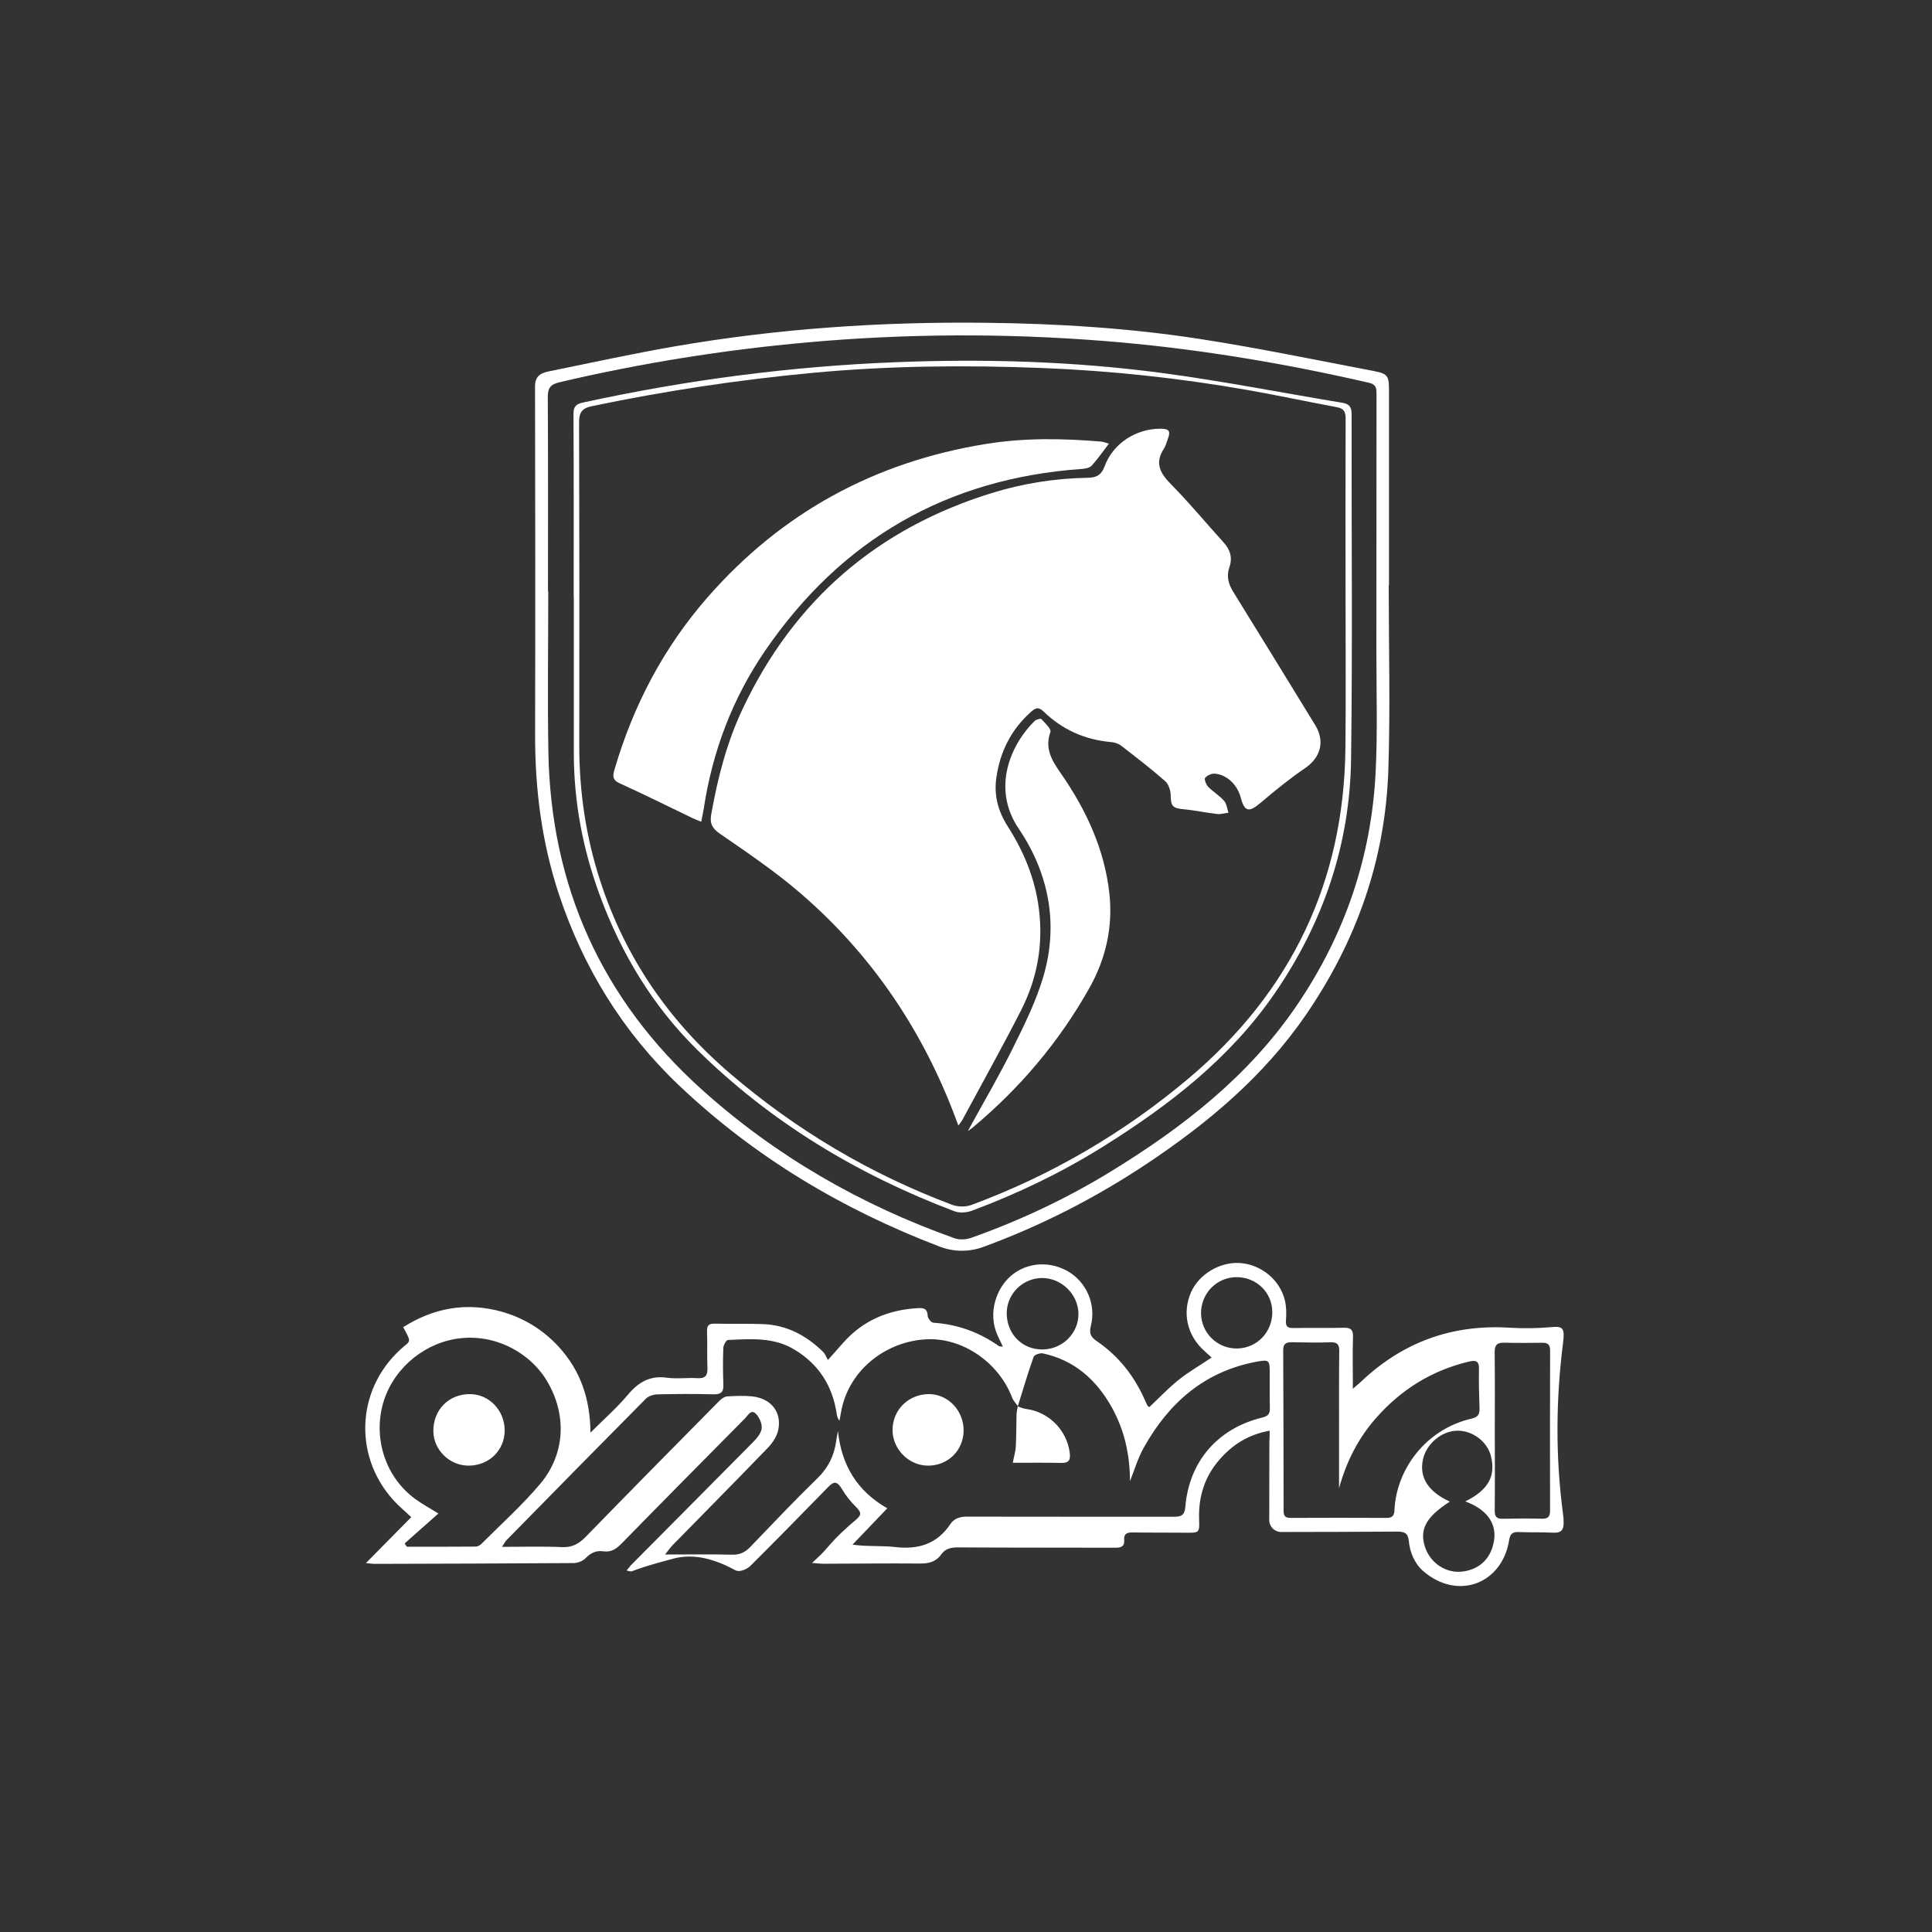 <?xml version="1.0" encoding="utf-8"?>
<!-- Generator: Adobe Illustrator 26.0.2, SVG Export Plug-In . SVG Version: 6.00 Build 0)  -->
<svg version="1.1" id="Layer_1" xmlns="http://www.w3.org/2000/svg" xmlns:xlink="http://www.w3.org/1999/xlink" x="0px" y="0px"
	 viewBox="0 0 290.9 290.9" style="enable-background:new 0 0 290.9 290.9;" xml:space="preserve">
<rect x="0" y="0" width="290.9" height="290.9" fill="#333333" stroke="none"/>
<style type="text/css">
	.st0{display:none;}
	.st1{display:inline;fill:#FFFFFF;}
	.st2{fill:#FFFFFF;}
	.st3{display:inline;}
</style>
<g class="st0">
	<path class="st1" d="M96.95,89.66c5.52-0.34,10.56,1.48,15.53,3.81c2.94,1.38,6.04,2.43,9.08,3.61c3.37,1.31,6.74,2.62,10.11,3.92
		c4.06,1.56,8.13,3.09,12.19,4.67c3.79,1.47,7.57,3,11.36,4.48c2.69,1.05,5.4,2.03,8.09,3.08c2.95,1.14,5.88,2.32,8.82,3.48
		c4.01,1.58,8.01,3.17,12.02,4.74c4.18,1.64,8.35,3.29,12.54,4.9c4.7,1.81,9.43,3.55,14.12,5.37c3.84,1.49,7.65,3.06,11.46,4.62
		c4.92,2.01,9.88,3.92,14.72,6.1c4.97,2.23,9.81,4.75,14.73,7.09c5.82,2.77,10.54,7.13,15.73,10.82c4.11,2.93,8.15,5.96,12.22,8.95
		c0.33,0.24,0.75,0.47,0.92,0.81c0.38,0.72,0.62,1.51,0.92,2.28c-0.81,0.31-1.69,0.97-2.43,0.86c-2.07-0.33-4.1-0.95-6.13-1.52
		c-2.42-0.68-4.82-1.47-7.25-2.13c-3.14-0.85-6.3-1.65-9.46-2.42c-2.72-0.67-5.45-1.26-8.17-1.92c-3.88-0.93-7.75-1.9-11.63-2.84
		c-4.28-1.03-8.57-2.03-12.85-3.06c-2.58-0.62-5.16-1.29-7.74-1.92c-3.96-0.98-7.92-1.94-11.88-2.92
		c-4.27-1.06-8.53-2.14-12.81-3.18c-2.85-0.7-5.72-1.32-8.56-2.01c-2.72-0.66-5.42-1.39-8.14-2.07c-2.89-0.72-5.79-1.41-8.69-2.09
		c-3.21-0.76-6.43-1.49-9.65-2.23c-2.91-0.66-5.83-1.27-8.73-1.95c-4.29-1.01-8.56-2.09-12.85-3.09c-2.91-0.68-5.81-1.38-8.75-1.86
		c-5.26-0.85-10.54-1.58-15.82-2.27c-2.05-0.27-4.13-0.36-6.2-0.37c-4.33-0.04-8.66-0.08-12.98,0.08
		c-5.1,0.19-10.12,1.03-15.09,2.25c-3.25,0.8-6.57,1.3-9.85,1.99c-4.58,0.96-9.15,1.99-13.74,2.95c-3.32,0.7-6.66,1.34-9.99,2.03
		c-3.37,0.7-6.73,1.46-10.1,2.14c-3.6,0.73-7.21,1.38-10.8,2.12c-3.01,0.62-6,1.32-9,1.96c-0.94,0.2-1.9,0.32-2.85,0.46
		c-2.44,0.36-3.59-2.4-2.49-4.15c0.88-1.4,1.83-2.75,2.75-4.12c2.38-3.54,4.72-7.11,7.14-10.63c2.28-3.32,5.62-5.35,9.09-7.2
		c3.89-2.06,7.77-4.13,11.66-6.19c5.18-2.74,10.37-5.46,15.54-8.22c2.51-1.34,4.97-2.77,7.48-4.09c3.36-1.77,6.77-3.44,10.12-5.23
		c3.96-2.12,7.83-4.4,11.81-6.47C86.93,90.71,91.73,89.41,96.95,89.66z"/>
	<path class="st1" d="M163.36,107.47c-1.7-0.57-3.97-1.27-6.19-2.09c-3.44-1.27-6.86-2.6-10.28-3.92c-2.95-1.14-5.88-2.31-8.83-3.46
		c-3.32-1.3-6.65-2.59-9.97-3.9c-4.08-1.62-8.16-3.26-12.24-4.88c-2.22-0.88-4.44-1.72-6.66-2.6c-0.46-0.18-0.92-0.43-1.33-0.71
		c-1.61-1.1-1.75-2.52-0.15-3.66c1.44-1.02,3.04-1.89,4.68-2.55c6.2-2.51,12.43-4.93,18.68-7.33c4.06-1.56,8.17-3.01,12.25-4.53
		c3.42-1.28,6.82-2.63,10.25-3.89c2.62-0.97,5.26-1.85,7.9-2.77c2.77-0.96,5.53-1.93,8.3-2.88c3.85-1.32,7.71-2.62,11.57-3.92
		c4.61-1.55,9.21-3.12,13.83-4.62c3.05-0.99,6.12-1.9,9.19-2.82c3.6-1.08,7.19-2.19,10.8-3.21c3.4-0.96,6.83-1.82,10.24-2.73
		c1.68-0.45,3.35-0.95,5.04-1.36c0.7-0.17,1.46-0.27,2.18-0.22c1.62,0.11,2.58,1.69,1.74,3.08c-0.89,1.47-1.9,2.93-3.12,4.14
		c-4.64,4.59-9.4,9.05-14.08,13.59c-7.65,7.41-15.27,14.85-22.9,22.28c-4.74,4.62-9.45,9.26-14.21,13.85
		c-2.77,2.68-5.55,5.35-8.43,7.91C169.47,106.17,166.86,107.13,163.36,107.47z"/>
	<path class="st1" d="M125.95,177.5c4.14,0,8.28,0.03,12.43-0.02c1.25-0.01,1.77,0.46,1.74,1.69c-0.04,1.61,0.02,3.22-0.03,4.83
		c-0.03,0.89,0.37,1.28,1.21,1.28c2.35,0,4.69,0.03,7.04-0.02c0.42-0.01,0.91-0.23,1.24-0.51c2.39-2.01,4.77-4.02,7.09-6.11
		c0.88-0.79,1.77-1.16,2.96-1.16c8.93,0.04,17.86,0.03,26.78,0.02c4.36-0.01,3.54-0.27,3.75,3.79c0.16,3.1-0.31,5.67-2.95,7.78
		c-2.06,1.65-3.68,3.84-5.53,5.75c-0.32,0.33-0.86,0.59-1.31,0.6c-1.84,0.08-3.68,0.04-5.52,0.06c-1.03,0.01-1.49-0.43-1.46-1.5
		c0.05-1.84-0.04-3.68,0.01-5.52c0.03-1.16-0.37-1.66-1.59-1.65c-3.27,0.04-6.53-0.07-9.8,0.02c-0.78,0.02-1.67,0.45-2.28,0.96
		c-2.69,2.22-5.26,4.59-7.96,6.8c-0.61,0.5-1.55,0.85-2.35,0.86c-6.03,0.07-12.06,0.01-18.09,0.05c-1.25,0.01-1.74-0.37-1.69-1.66
		c0.08-1.84-0.02-3.68,0.03-5.52c0.02-1.03-0.31-1.52-1.42-1.51c-3.73,0.04-7.46-0.03-11.18,0.05c-0.76,0.02-1.64,0.37-2.24,0.85
		c-2.83,2.26-5.57,4.64-8.39,6.92c-0.53,0.43-1.27,0.73-1.95,0.79c-1.32,0.12-2.67,0.01-4,0.03c-1.08,0.02-1.61-0.42-1.57-1.56
		c0.05-1.47-0.15-2.97,0.06-4.41c0.13-0.91,0.57-2,1.25-2.57c3.32-2.82,6.8-5.48,10.16-8.25c1.06-0.88,2.19-1.21,3.54-1.2
		C117.94,177.52,121.94,177.49,125.95,177.5C125.95,177.5,125.95,177.5,125.95,177.5z"/>
	<path class="st1" d="M218.36,186.97c16.04,0,31.86,0,48.07,0c-0.47,0.76-0.63,1.15-0.89,1.42c-2.06,2.15-4.12,4.31-6.25,6.39
		c-0.4,0.4-1.13,0.66-1.7,0.66c-17.36,0.03-34.72,0.02-52.07,0.03c-1.2,0-1.77-0.4-1.73-1.69c0.07-2.16-0.07-4.33,0.05-6.49
		c0.03-0.63,0.49-1.39,0.98-1.82c2.92-2.52,5.89-4.99,8.9-7.4c0.49-0.39,1.28-0.56,1.93-0.56c19.48-0.04,38.95-0.04,58.43-0.04
		c0.37,0,0.75-0.01,1.1,0.09c0.63,0.19,0.84,0.6,0.31,1.11c-1.97,1.93-3.89,3.92-5.96,5.72c-0.61,0.53-1.69,0.71-2.56,0.71
		c-15.15,0.05-30.3,0.05-45.44,0.04C220.26,185.15,219.14,185.29,218.36,186.97z"/>
	<path class="st1" d="M86.44,178.27c-1.53,0.97-3.05,1.96-4.58,2.92c-1.79,1.12-3.57,2.25-5.38,3.35c-0.98,0.6-1.06,1.05-0.06,1.8
		c3.1,2.3,6.13,4.68,9.17,7.05c0.29,0.23,0.47,0.6,0.7,0.91c-0.39,0.18-0.78,0.52-1.17,0.52c-4.51,0.03-9.02-0.01-13.54,0.02
		c-1.92,0.01-3.17-1.35-4.7-2.13c-1.55-0.79-2.93-1.89-4.48-2.69c-0.82-0.42-1.83-0.68-2.76-0.69c-8.98-0.05-17.96-0.05-26.94,0.01
		c-0.77,0.01-1.67,0.45-2.28,0.97c-1.71,1.46-3.28,3.08-4.95,4.58c-0.34,0.31-0.89,0.53-1.36,0.54c-2.44,0.06-4.88,0.02-7.32,0.04
		c-0.82,0.01-1.16-0.38-1.16-1.18c0.01-2.44-0.05-4.88,0.05-7.32c0.02-0.55,0.44-1.24,0.88-1.6c3.01-2.48,6.06-4.92,9.15-7.31
		c0.46-0.36,1.18-0.52,1.79-0.53c3.59-0.05,7.18-0.01,10.77-0.04c1.29-0.01,1.77,0.48,1.77,1.81c0.01,2.92-0.43,2.9,2.94,2.89
		c5.85-0.03,11.69,0.02,17.54,0.05c2.17,0.01,3.74-1.41,5.53-2.28c1.32-0.64,2.54-1.47,3.86-2.11c0.56-0.27,1.24-0.38,1.87-0.39
		c4.33-0.01,8.66,0.02,12.98,0.06c0.53,0.01,1.06,0.17,1.59,0.27C86.4,177.96,86.42,178.12,86.44,178.27z"/>
</g>
<g class="st0">
	<path class="st1" d="M222.93,193.54c-0.89-0.89-1.77-1.79-2.66-2.67c-4.28-4.26-8.53-8.54-12.84-12.76
		c-3.14-3.08-2.98-8.74,0.59-11.2c0.91-0.62,2.04-1.21,3.1-1.26c3.35-0.17,6.71-0.1,10.07-0.09c1.72,0,3.09,0.84,4.26,2.02
		c3.3,3.3,6.58,6.61,9.86,9.93c1.3,1.31,1.35,1.31,2.68-0.04c3.22-3.26,6.48-6.48,9.68-9.76c1.42-1.46,3.07-2.21,5.1-2.21
		c2.81,0,5.62-0.07,8.42-0.01c5.32,0.11,8.06,4.48,6.68,9.59c-0.29,1.08-1.12,2.1-1.93,2.92c-6.04,6.1-12.12,12.16-18.22,18.19
		c-0.75,0.74-1.11,1.49-1.08,2.56c0.08,2.55-0.07,5.11,0.07,7.65c0.23,4.38-2.23,7.37-6.68,7.92c-2.22,0.27-4.51,0.27-6.74,0.08
		c-1.34-0.12-2.62-0.88-3.94-1.27c-0.5-0.15-1.19-0.27-1.58-0.04c-1.76,1.03-3.62,1.33-5.62,1.32c-9.15-0.03-18.29,0.03-27.44-0.04
		c-2.58-0.02-5.21-0.1-7.72-0.63c-1.71-0.36-3.31-1.44-4.83-2.41c-0.8-0.51-1.16-0.44-1.64,0.24c-1.35,1.94-3.32,2.8-5.57,2.8
		c-12.12,0.05-24.25,0.09-36.37-0.02c-3.6-0.03-7.24-0.37-10.14-3c-0.55-0.5-0.96-0.43-1.44,0.22c-1.44,1.94-3.46,2.82-5.85,2.82
		c-11.87,0.01-23.74,0.04-35.61-0.02c-4.03-0.02-7.98-0.54-11.19-3.4c-0.47-0.42-0.9-0.43-1.36,0.2c-1.73,2.42-4.2,3.23-7.1,3.23
		c-12.93-0.03-25.86-0.05-38.8,0.01c-4.55,0.02-10.66-3.64-11.86-9.1c-0.2-0.91-0.32-1.85-0.34-2.78
		c-0.14-6.97-0.27-13.94-0.32-20.9c-0.01-1.82,0.32-3.63,0.45-5.45c0.3-4.07,2.41-6.89,5.81-9c2.08-1.29,4.24-1.74,6.64-1.73
		c12.85,0.04,25.69,0.03,38.54,0.02c2.03,0,3.97,0.17,5.64,1.53c0.27,0.22,1.06,0.19,1.36-0.05c1.45-1.17,3.11-1.47,4.88-1.47
		c14.51,0,29.01-0.02,43.52,0.04c1.26,0.01,2.51,0.62,3.78,0.85c0.69,0.13,1.44,0.14,2.13,0.02c1.32-0.23,2.61-0.86,3.91-0.86
		c14.46-0.07,28.93-0.05,43.39-0.05c1.64,0,3.19,0.29,4.6,1.24c0.3,0.2,0.89,0.11,1.3-0.01c1.16-0.34,2.28-1.04,3.45-1.11
		c2.62-0.17,5.27-0.06,7.9-0.04c3.18,0.02,6.23,3.64,6.13,6.77c-0.2,6.67-0.08,13.36-0.09,20.03c0,1.7,0.03,1.73,1.69,1.73
		c7.15,0.01,14.29,0.02,21.44,0.02c0.57,0,1.14-0.09,1.71-0.14C222.84,193.83,222.89,193.69,222.93,193.54z M46.45,172.52
		c-5.83,0-11.65,0-17.48,0c-0.85,0-1.72-0.07-2.54,0.08c-2.09,0.4-4.48,1.92-4.44,4.46c0.04,2.2-0.25,4.41-0.27,6.61
		c-0.05,5.02-0.04,10.04,0,15.05c0.01,1.56,0.06,3.17,0.42,4.68c0.22,0.95,0.92,1.89,1.64,2.59c1.08,1.05,2.53,1.26,4.03,1.26
		c12.5-0.02,25.01-0.01,37.51-0.01c1.66,0,1.77-0.12,1.78-1.85c0-5.57,0-11.14,0-16.71c0-1.66-0.05-1.71-1.74-1.71
		c-8.33,0.04-16.67,0.08-25,0.12c-3.07,0.01-3.07,0-3.06,3.13c0,2.6,0,2.57,2.53,2.6c6.46,0.07,12.92,0.18,19.38,0.23
		c1.11,0.01,1.65,0.34,1.57,1.56c-0.09,1.44-0.02,2.89-0.02,4.34c0,2.12-0.11,2.24-2.23,2.24c-7.48,0-14.97,0-22.45,0
		c-2.21,0-4.42-0.02-6.63,0c-0.83,0.01-1.28-0.29-1.28-1.18c0.02-6.42-0.01-12.84,0.07-19.26c0.02-2.12,0.16-2.13,2.35-2.15
		c11.6-0.08,23.2-0.17,34.81-0.26c0.13,0,0.26-0.01,0.38,0c0.8,0.07,1.2-0.33,1.24-1.1c0.05-0.98,0.08-1.95,0.09-2.93
		c0.01-1.79-0.01-1.81-1.76-1.81C59.04,172.52,52.74,172.52,46.45,172.52z M152.94,172.52c-6.81,0-13.61,0-20.42,0
		c-1.74,0-1.78,0.03-1.76,1.8c0.03,3.27,0.09,6.55,0.12,9.82c0.05,5.91,0.06,11.82,0.15,17.73c0.03,1.82,0.72,3.32,2.35,4.38
		c1.54,1,3.25,0.96,4.91,0.97c11.65,0.06,23.31,0.03,34.96,0.03c0.26,0,0.58,0.09,0.75-0.03c0.41-0.31,1.01-0.67,1.08-1.09
		c0.16-1,0.06-2.03,0.06-3.05c-0.01-1.78-0.1-1.88-1.88-1.88c-11.06,0-22.12,0-33.17,0c-0.47,0-0.94,0-1.4-0.01
		c-0.92-0.01-1.5-0.52-1.51-1.39c-0.03-1.78,0.07-3.56,0.12-5.34c0.03-1.1,0.65-1.39,1.67-1.4c7.57-0.05,15.13-0.16,22.7-0.23
		c3.27-0.03,6.55,0,9.82-0.01c2.21,0,2.47-0.24,2.64-2.43c0.02-0.25,0.01-0.51,0.02-0.77c0.02-2.65,0.02-2.65-2.62-2.65
		c-10.85,0-21.69,0-32.54,0c-1.62,0-1.95-0.32-1.86-1.66c0.11-1.56,0.2-3.13,0.24-4.7c0.04-1.95,0.07-2,2.02-2.01
		c11.31-0.08,22.61-0.17,33.92-0.26c0.17,0,0.34-0.01,0.51,0c0.78,0.04,1.19-0.3,1.21-1.11c0.02-1.02,0.12-2.04,0.12-3.06
		c0.01-1.59-0.07-1.66-1.65-1.66C166.63,172.51,159.78,172.52,152.94,172.52z M99.66,172.52c-6.89,0-13.78,0-20.67-0.01
		c-0.84,0-1.52,0.06-1.51,1.19c0.06,9.65,0.08,19.3,0.17,28.95c0.02,2.23,1.76,4.04,3.96,4.29c1.43,0.17,2.87,0.29,4.31,0.29
		c9.7,0.03,19.39,0.01,29.09,0.01c1.7,0,3.4-0.02,5.1,0c1.05,0.01,1.59-0.42,1.52-1.53c-0.05-0.72-0.01-1.45-0.01-2.17
		c0-2.1,0-2.09-2.14-2.11c-11.18-0.08-22.36-0.16-33.53-0.25c-0.21,0-0.43-0.01-0.64-0.01c-0.96-0.01-1.52-0.39-1.49-1.45
		c0.04-1.7,0.07-3.4-0.01-5.09c-0.06-1.18,0.42-1.57,1.55-1.58c6.03-0.05,12.07-0.18,18.1-0.23c5.1-0.04,10.21-0.03,15.31,0.01
		c1.15,0.01,1.64-0.42,1.59-1.57c-0.05-0.98-0.05-1.96,0-2.93c0.05-0.96-0.38-1.25-1.29-1.25c-3.06,0-6.12-0.1-9.18-0.1
		c-8.21-0.02-16.42-0.02-24.62,0.01c-1.16,0.01-1.61-0.34-1.52-1.54c0.11-1.52,0.08-3.06,0.09-4.59c0.01-2.26,0-2.24,2.25-2.26
		c11.22-0.08,22.44-0.17,33.67-0.26c0.21,0,0.43-0.01,0.64-0.02c0.81-0.04,1.24-0.43,1.24-1.28c0.01-0.89,0.11-1.78,0.11-2.67
		c0.02-1.85,0.01-1.86-1.8-1.86C113.18,172.52,106.42,172.52,99.66,172.52z M212.54,172.71c-0.11,0.2-0.23,0.4-0.34,0.6
		c0.43,0.27,0.93,0.48,1.28,0.83c6.19,6.16,12.35,12.35,18.56,18.5c0.86,0.85,1.2,1.76,1.18,2.94c-0.05,2.89-0.02,5.78-0.01,8.67
		c0,0.64,0.05,1.27,0.11,1.9c0.1,0.94,0.56,1.47,1.6,1.36c1.09-0.12,2.2-0.26,3.29-0.23c1.22,0.03,1.51-0.53,1.5-1.63
		c-0.04-3.36,0.01-6.72-0.03-10.08c-0.01-0.93,0.26-1.61,0.91-2.25c5.18-5.14,10.33-10.31,15.5-15.45c1.61-1.6,3.28-3.14,4.92-4.7
		c-0.07-0.14-0.15-0.29-0.22-0.43c-0.47-0.08-0.94-0.21-1.41-0.22c-1.7-0.03-3.4,0.04-5.1-0.03c-1.02-0.04-1.76,0.33-2.47,1.04
		c-4.58,4.62-9.18,9.21-13.78,13.8c-1.37,1.37-1.42,1.37-2.82-0.03c-4.54-4.54-9.09-9.05-13.6-13.63c-0.85-0.86-1.72-1.25-2.92-1.19
		c-1.57,0.08-3.15,0.01-4.72,0.03C213.5,172.53,213.02,172.65,212.54,172.71z M206.72,207.25c5.14,0,10.29-0.02,15.43,0.02
		c1.15,0.01,1.65-0.38,1.57-1.55c-0.06-0.85-0.01-1.7-0.01-2.55c0-1.97-0.01-1.97-2.01-1.97c-0.34,0-0.68,0-1.02,0
		c-9.14,0-18.28,0-27.42,0c-2.27,0-2.27,0-2.27-2.34c0-0.98,0-1.96,0-2.93c0-7.27-0.02-14.54,0.02-21.8
		c0.01-1.18-0.29-1.73-1.56-1.63c-1.05,0.09-2.12,0.01-3.19,0.02c-1.59,0.01-1.72,0.14-1.72,1.78c0,6.67-0.03,13.35,0.01,20.02
		c0.02,2.71,0.17,5.43,0.26,8.14c0.05,1.67,0.77,3.09,2.25,3.72c1.43,0.61,3.07,0.99,4.62,1.03
		C196.69,207.33,201.7,207.25,206.72,207.25z"/>
	<path class="st1" d="M268.05,90.26c-0.15-1.59-0.24-3.23-0.71-4.74c-1.9-6.12-6.25-9.76-12.37-10.97
		c-4.35-0.86-8.83-1.18-13.27-1.42c-7.34-0.4-14.68-0.57-22.03-0.79c-3.7-0.11-7.4-0.14-11.09-0.19c-6.84-0.1-13.68-0.18-20.53-0.28
		c-7.65-0.1-15.3-0.26-22.94-0.29c-12.37-0.05-24.75-0.05-37.12,0c-6.03,0.02-12.06,0.2-18.1,0.29c-6.46,0.09-12.92,0.15-19.38,0.21
		c-8.97,0.09-17.94,0.15-26.91,0.26c-2.84,0.04-5.68,0.19-8.52,0.32c-6.66,0.3-13.31,0.63-19.97,0.94
		c-4.84,0.22-9.54,0.89-13.62,3.83c-3.12,2.25-5.39,5.22-6.16,8.91c-0.65,3.13-0.57,6.41-0.73,9.62c-0.05,1.01,0.19,2.02,0.25,3.03
		c0.11,1.78,0.18,3.56,0.28,5.34c0.09,1.56,0.12,3.14,0.34,4.69c0.28,1.88,0.62,3.77,1.12,5.6c0.75,2.69,1.39,5.46,2.56,7.96
		c3.51,7.51,9.77,12.09,17.21,15.23c2.22,0.94,4.5,1.74,6.78,2.5c2.25,0.75,4.52,1.41,6.81,2.02c2.5,0.66,5.02,1.23,7.54,1.81
		c2.93,0.67,5.87,1.34,8.82,1.94c3.03,0.62,6.07,1.19,9.11,1.71c4.3,0.74,8.6,1.42,12.9,2.13c0.29,0.05,0.59,0.08,0.88,0.15
		c1.59,0.4,3.16,0.93,4.78,1.19c4.14,0.67,8.3,1.22,12.45,1.82c6.43,0.93,12.83,2.01,19.28,2.75c4.8,0.55,9.65,0.69,15.04,1.04
		c3.78-0.21,8.1-0.44,12.42-0.69c1.78-0.1,3.57-0.18,5.34-0.41c4.49-0.61,8.97-1.31,13.46-1.96c4.16-0.6,8.32-1.17,12.47-1.77
		c1.55-0.22,3.1-0.47,4.64-0.8c2.55-0.54,5.03-1.5,7.71-1.34c0.46,0.03,0.93-0.09,1.39-0.18c3.32-0.67,6.64-1.36,9.96-2.01
		c3.08-0.6,6.18-1.06,9.24-1.74c5-1.11,9.96-2.41,14.96-3.53c4.89-1.09,9.65-2.58,14.24-4.57c8.61-3.73,15.45-9.23,18.54-18.52
		c1.26-3.76,2.2-7.56,2.25-11.55c0.01-0.42,0.04-0.85,0.09-1.27c0.35-3.06,0.88-6.12,1.01-9.19C268.61,95,268.27,92.62,268.05,90.26
		z M22.03,101.97c-0.07-4.24-0.2-8.49-0.01-12.72c0.16-3.47,2.32-5.92,5.44-7.05c2.55-0.92,5.35-1.41,8.07-1.55
		c8.4-0.45,16.81-0.67,25.22-0.93c2.71-0.08,5.43-0.01,8.15-0.01V79.2c4.63,0,9.26,0.03,13.89-0.02c1.15-0.01,1.67,0.24,1.71,1.53
		c0.24,7.17,0.56,14.34,0.86,21.51c0.07,1.61,0.2,3.22,0.24,4.83c0.04,1.56-0.13,1.76-1.65,1.68c-3.01-0.17-6.01-0.46-9.02-0.65
		c-5.17-0.34-10.34-0.59-15.51-1c-7.53-0.59-15.05-1.32-22.58-1.95c-4.19-0.35-8.39-0.64-12.58-0.94
		C22.46,104.04,22.06,103.77,22.03,101.97z M85.15,142.49c-3.41-0.67-6.86-1.18-10.28-1.84c-3.16-0.61-6.31-1.33-9.46-2
		c-2.66-0.57-5.33-1.05-7.96-1.72c-4.38-1.13-8.75-2.34-13.1-3.61c-4.21-1.23-8.18-3.03-11.79-5.55c-4.02-2.81-6.92-6.49-8.21-11.27
		c-0.68-2.49-1.16-5.04-1.69-7.56c-0.28-1.32,0.1-1.67,1.46-1.55c7.99,0.7,15.98,1.45,23.98,2.08c8.09,0.63,16.18,1.14,24.27,1.7
		c3.68,0.26,7.37,0.51,11.05,0.78c0.38,0.03,0.76,0.13,1.14,0.16c1.02,0.09,1.39,0.59,1.47,1.65c0.49,6.78,1.06,13.55,1.63,20.32
		c0.16,1.9,0.4,3.8,0.61,5.69C88.45,143.13,88.4,143.13,85.15,142.49z M193.59,113.73c-0.42,4.86-0.79,9.73-1.23,14.59
		c-0.42,4.65-0.91,9.29-1.32,13.94c-0.09,0.96-0.5,1.43-1.45,1.6c-4.23,0.7-8.44,1.49-12.67,2.15c-4.61,0.73-9.23,1.42-13.86,2.03
		c-3.53,0.46-7.08,0.83-10.64,1.14c-3.42,0.3-6.85,0.46-8.9,0.6c-9.33-0.19-17.24-0.74-25.1-2.05c-2.55-0.43-5.15-0.61-7.71-0.99
		c-4.24-0.64-8.46-1.36-12.69-2.04c-1.63-0.27-3.26-0.56-4.9-0.78c-0.8-0.1-1.07-0.54-1.13-1.27c-0.51-5.71-1.04-11.42-1.54-17.13
		c-0.34-3.85-0.63-7.7-0.96-11.55c-0.1-1.23,0.15-1.56,1.39-1.48c7.41,0.47,14.82,1.05,22.25,1.4c5.43,0.26,10.88,0.22,16.32,0.3
		c6.71,0.1,13.43,0.28,20.14,0.23c6.71-0.04,13.42-0.21,20.13-0.53c6.49-0.3,12.96-0.87,19.44-1.3c1.1-0.07,2.21-0.08,3.31-0.13
		C193.34,112.43,193.66,112.86,193.59,113.73z M193.93,107.48c-0.05,1.07-0.5,1.58-1.51,1.64c-2.88,0.18-5.76,0.33-8.65,0.51
		c-5.42,0.33-10.84,0.68-16.26,0.99c-2.84,0.16-5.68,0.35-8.52,0.38c-9.14,0.09-18.29,0.25-27.43,0.1
		c-7.98-0.13-15.96-0.6-23.94-0.96c-4.88-0.22-9.75-0.51-14.63-0.77c-0.13-0.01-0.26,0-0.38-0.02c-3.34-0.32-3.47-0.45-3.6-3.76
		c-0.3-7.55-0.59-15.1-0.9-22.66c-0.03-0.72-0.2-1.43-0.23-2.15c-0.08-1.54,0.09-1.7,1.6-1.72c1.11-0.01,2.21,0,3.32,0h12.63v-0.12
		c4,0,8,0.03,12-0.01c5.1-0.05,10.2-0.21,15.3-0.23c11.09-0.04,22.18-0.03,33.27,0.01c5.53,0.02,11.05,0.15,16.57,0.23
		c3.61,0.06,7.23,0.16,10.84,0.19c1.06,0.01,1.4,0.47,1.39,1.47c-0.07,4.3-0.03,8.59-0.17,12.88
		C194.48,98.16,194.13,102.81,193.93,107.48z M260.25,109.07c-0.91,9.48-5.06,16.8-13.88,21.14c-3.89,1.92-7.92,3.41-12.12,4.46
		c-6.01,1.49-12.01,3.02-18.06,4.32c-5.89,1.27-11.83,2.26-17.75,3.38c-0.88,0.17-1.74,0.39-2.62,0.55
		c-0.8,0.15-1.21-0.16-1.18-1.02c0.03-0.81,0.01-1.62,0.01-2.41c0.42-4.92,0.82-9.83,1.28-14.73c0.34-3.72,0.79-7.43,1.11-11.15
		c0.08-0.97,0.48-1.38,1.38-1.44c2.37-0.17,4.74-0.33,7.12-0.52c5.16-0.4,10.32-0.83,15.48-1.23c2.67-0.2,5.34-0.32,8-0.54
		c7.44-0.6,14.89-1.22,22.33-1.85c2.37-0.2,4.73-0.45,7.1-0.68C260.05,107.2,260.4,107.49,260.25,109.07z M260.88,103.14
		c-0.04,0.37-0.86,0.9-1.36,0.95c-4.14,0.38-8.3,0.64-12.44,0.98c-4.36,0.36-8.71,0.79-13.06,1.15c-2.92,0.24-5.84,0.43-8.77,0.63
		c-6.61,0.44-13.22,0.86-19.83,1.3c-2.07,0.14-4.14,0.38-6.22,0.46c-1.88,0.07-1.87-0.04-1.8-1.93c0.21-5.52,0.34-11.04,0.55-16.56
		c0.12-3.26,0.34-6.52,0.51-9.78c0.04-0.77,0.37-1.16,1.19-1.14c1.53,0.03,3.06,0.01,4.59,0.01v0.27c4.67,0,9.35-0.06,14.02,0.02
		c6.2,0.1,12.41,0.18,18.6,0.52c5.5,0.3,11.03,0.7,16.47,1.5c4.23,0.62,7.41,3.69,7.64,8.56c0.08,1.82,0.36,3.64,0.34,5.46
		C261.3,98.06,261.14,100.61,260.88,103.14z"/>
</g>
<g class="st0">
	<path class="st1" d="M132.31,117.12c-9.18,0.22-18.37,0.74-27.57,1.53c-23.13,3.15-46.25,7.36-68.33,15.77
		c-7.57,3.18-14.65,7.43-21.02,12.61c-4.19,3.15-7.37,7.37-7.37,12.63c0,6.31,3.15,10.49,6.31,14.69
		c8.41,6.31,17.88,10.51,27.34,14.73c16.82,5.26,33.63,9.45,50.45,11.55c9.46,2.1,19.97,2.11,30.48,3.16h25.24
		c8.41-1.05,16.82-1.04,25.23-2.09c18.92-2.1,36.79-5.26,54.65-10.51c10.51-3.15,19.98-6.32,29.45-12.63
		c6.3-4.2,11.54-9.46,13.64-15.77v-5.26c-2.1-6.31-7.34-11.56-13.65-15.77c-13.67-8.41-28.39-12.61-43.11-16.82
		C187.24,118.65,159.84,116.47,132.31,117.12z M146.43,126.07c5.67,0.15,11.39,0.46,17.17,0.99c13.67,2.1,27.33,4.22,41,7.37
		c1.05,0,3.14,0,4.19,1.05c-3.15,1.05-6.3,2.1-8.4,4.2c-3.15,3.15-4.2,6.32-6.31,9.47c-2.1,3.15-3.15,6.3-4.2,8.4l-3.16,6.3
		c-1.05-6.31-1.04-13.65-2.09-18.91c-1.05-3.15-2.11-5.26-4.22-7.37c-3.15-2.1-7.36-2.08-9.46,1.07c-3.15,3.15-4.2,8.4-5.26,12.6
		c-2.16,9.44-7.32,17.93-14.72,24.19c-2.1,1.05-3.15,2.08-5.26,3.14c3.15,1.05,6.31,1.05,9.46,0c4.2-1.05,6.32-4.2,8.42-7.36
		c3.15-5.26,6.3-10.51,8.4-16.81c1.05,0,1.06-1.07,1.06-1.07c0,5.26,1.04,11.58,2.09,16.84c1.05,3.15,1.05,5.24,2.1,8.4
		c2.34,1.05,5.03,1.05,7.37,0c2.1-1.05,3.15-3.15,4.2-5.26l3.14-6.31c2.1-4.2,4.2-9.47,6.31-13.68c1.05,5.26,1.06,11.58,2.11,16.84
		c0,3.15,3.14,7.34,6.3,8.4c4.2,1.05,8.41-1.06,11.56-4.22c-3.1-3.22-5.27-7.21-6.31-11.55c-1.05-9.46-2.08-17.87-2.08-27.33
		c1.04,0,3.13,0,4.18,1.05c8.41,3.15,16.82,6.32,24.18,12.63c4.2,3.15,6.31,7.35,6.31,11.55c0,3.15-2.1,6.3-4.2,8.4
		c-4.2,5.26-10.51,8.43-16.82,11.58c-13.67,6.31-28.38,9.45-43.1,11.55c-25.23,4.2-50.45,4.2-75.66,1.05
		c-15.77-2.1-31.55-5.26-46.26-10.51l-6.31-3.16c5.26,0,9.45-2.1,12.6-5.26c5.26-4.2,9.46-9.44,12.61-14.69
		c0-2.1,1.06-3.16,2.11-4.22c0,5.26-1.05,10.51-1.05,15.77c0,2.1,0,5.26,2.09,7.36c2.1,2.1,5.26,2.09,7.36,1.04
		c3.15-1.05,4.22-4.19,6.32-6.3c3.15-4.2,7.36-9.47,10.51-14.73c1.05-1.05,1.04-2.08,2.09-3.14c0,3.15-1.04,6.32-1.04,9.47
		s-1.05,7.36,0,10.51c1.05,2.1,3.14,5.26,6.3,5.26c4.2,0,7.37-2.12,9.47-6.33c-2.1-3.15-4.22-6.31-4.22-10.51
		c0-9.46,2.11-18.91,3.18-28.37c-5.26,1.05-10.53,2.1-13.69,6.31c-4.2,5.26-8.4,11.57-12.59,17.88c0,2.1-1.07,3.13-2.12,4.18
		c0-6.31,1.05-12.59,1.05-18.91c0-2.1-1.04-5.26-3.14-6.3c-3.15-1.05-7.37-0.01-9.47,2.09c-3.15,3.15-4.19,6.31-6.3,10.51
		c-1.05,2.1-2.11,5.26-3.16,7.35c-2.1,2.1-3.15,5.27-5.26,7.37c-3.15,4.2-7.36,8.41-11.56,10.51c-2.1,1.05-3.15,3.15-5.26,2.1
		c-5.26-3.15-10.51-6.31-13.67-11.56c-3.15-4.2-2.1-8.4,0-12.6c3.15-4.2,8.41-7.36,13.67-10.51c14.72-8.41,30.48-11.57,47.3-14.73
		C112.9,126.72,129.67,125.68,146.43,126.07L146.43,126.07z M143.62,137.56c-2.1,0-4.19,1.07-6.3,1.07c-2.1,0-4.22,1.04-4.22,2.09
		c-1.05,1.05-2.08,1.04-2.08,2.09c-2.11,9.46-4.23,19.98-3.18,30.5c0,2.1,0,4.2,2.1,5.26c3.15,2.1,6.31,1.05,8.41,0
		c3.15-1.05,6.32-4.2,8.43-7.36c5.26-7.36,9.44-16.82,13.64-26.28c1.05-2.1,2.11-5.26,3.16-7.37c-3.15,1.05-6.32,2.11-8.42,4.22
		c-3.15,2.1-3.15,5.26-5.26,8.41c-3.15,6.31-6.31,12.6-10.51,18.91C139.41,158.59,141.51,148.08,143.62,137.56L143.62,137.56z"/>
</g>
<g>
	<path class="st2" d="M191.17,215.42c-3.23,0.58-5.59,2.11-7.55,4.35c-2.26,2.59-3.19,5.62-3.07,9.03c0.07,2.02,0.01,2-2.05,1.98
		c-2.67-0.03-5.33,0-8-0.04c-0.86-0.01-1.31,0.23-1.23,1.17c0.08,0.95-0.5,1.13-1.31,1.13c-7.86-0.02-15.73,0-23.59-0.05
		c-1.09-0.01-2,0.13-2.65,1.06c-0.8,1.12-1.9,1.39-3.24,1.37c-4.83-0.04-9.65,0.02-14.48,0.03c-0.45,0-0.9-0.06-1.73-0.12
		c1.14-1.07,1.48-1.34,2.4-2.42c1.28-1.5,2.73-2.84,4.24-4.11c0.9-0.76,0.74-1.15-0.09-1.97c-0.76-0.76-1.45-1.62-2-2.55
		c-0.74-1.24-1.22-1.3-2.07-0.43c-3.88,3.99-7.78,7.95-11.72,11.88c-0.58,0.58-1.68,1.04-2.3,0.7c-2.92-1.58-6.09-2.6-9.3-1.76
		c-7.74,2.03-5.67,2.11-7.08,1.8c0.31-0.37,0.53-0.68,0.78-0.93c6.05-6.1,12.12-12.19,18.16-18.3c0.6-0.6,1.28-1.36,1.39-2.13
		c0.1-0.7-0.33-1.69-0.86-2.23c-0.72-0.75-1.19,0.22-1.63,0.67c-6.21,6.27-12.42,12.54-18.59,18.85c-0.8,0.82-1.59,1.35-2.76,1.18
		c-1.09-0.16-1.91,0.25-2.69,1.05c-0.42,0.43-1.19,0.72-1.81,0.72c-9.98,0.07-19.95,0.09-29.93,0.12c-0.38,0-0.77-0.07-1.31-0.12
		c2.33-2.36,4.51-4.57,6.82-6.91c-0.98-0.94-1.94-1.72-2.75-2.63c-6.2-6.94-5.4-17.27,1.77-23.18c0.9-0.74,0.9-0.74-0.23-2.8
		c4.62-2.92,9.53-3.8,14.83-2.33c3.32,0.93,6.28,2.75,8.6,5.3c3.29,3.61,4.71,7.82,4.77,12.91c2.05-2.05,3.98-3.74,5.61-5.68
		c1.6-1.91,3.33-2.95,5.9-2.59c1.49,0.21,3.03-0.03,4.55,0.07c1.25,0.08,1.6-0.41,1.55-1.59c-0.08-1.79,0.01-3.59-0.06-5.38
		c-0.03-0.87,0.18-1.26,1.13-1.24c2.44,0.06,4.88-0.02,7.31,0.07c3.58,0.14,6.53,1.72,9.04,4.19c0.32,0.31,0.47,0.79,0.72,1.21
		c1.44-1.57,2.45-2.88,3.67-3.96c2.82-2.51,6.21-3.65,9.96-3.85c0.93-0.05,1.34,0.18,1.39,1.17c0.02,0.37,0.53,1.01,0.86,1.03
		c3.63,0.24,6.91,1.43,9.87,3.52c0.1,0.07,0.26,0.04,0.59,0.08c-0.71-1.53-1.35-2.55-1.44-4.37c-0.04-0.85,0.06-1.71,0.3-2.52
		c1.54-5.23,6.98-6.81,11.05-4.38c2.69,1.61,4.14,4.93,3.35,8.1c-0.28,1.12-0.09,1.69,0.89,2.35c3.27,2.22,5.63,5.24,7.23,8.85
		c0.13,0.29,0.26,0.58,0.41,0.87c0.04,0.07,0.14,0.12,0.26,0.21c1.45-1.36,2.83-2.83,4.38-4.08c1.53-1.22,3.25-2.21,5.01-3.39
		c-0.37-0.34-0.75-0.68-1.14-1.03c-2.57-2.33-3.32-5.69-1.97-8.79c1.19-2.72,4.35-4.61,7.36-4.41c3.17,0.21,6.02,2.51,6.77,5.6
		c0.23,0.96,0.25,2.01,0.17,3c-0.07,0.94,0.2,1.21,1.12,1.19c2.53-0.05,5.06,0.02,7.59-0.04c1.11-0.03,1.42,0.35,1.38,1.44
		c-0.08,2.46-0.02,4.93-0.02,7.75c0.61-0.53,0.97-0.83,1.31-1.15c6.18-5.83,13.57-8.59,22.28-8.05c2.11,0.13,4.22,0.1,6.32-0.09
		c1.71-0.16,2.02,0.14,1.74,2.35c-1.08,8.5-1.15,17.1-0.03,25.6c0.34,2.56-0.01,3.08-1.56,3c-1.7-0.09-3.4-0.02-5.1-0.09
		c-0.92-0.04-1.29,0.29-1.43,1.21c-1.04,6.6-7.76,9.14-12.92,4.68c-1.32-1.14-2.02-2.82-2.19-4.56c-0.12-1.21-0.69-1.41-1.81-1.4
		c-5.8,0.05-11.6,0.04-17.4,0.06c-0.99,0-1.8-0.8-1.8-1.8c0-3.91,0.01-7.82,0.02-11.72C191.17,216.65,191.17,216.12,191.17,215.42z
		 M153.26,211.73c-0.29-0.42-0.68-0.81-0.86-1.28c-2.03-5.35-7.52-9.09-12.96-8.79c-5.96,0.33-11.11,4.36-12.57,9.89
		c-0.21,0.78-0.31,1.58-0.47,2.37c-0.28-0.34-0.36-0.67-0.41-1c-0.63-4.26-2.72-7.55-6.45-9.76c-3.11-1.85-6.54-1.55-9.93-1.4
		c-0.26,0.01-0.69,0.77-0.7,1.2c-0.07,1.84-0.07,3.68,0.01,5.51c0.05,1.17-0.41,1.5-1.53,1.47c-2.8-0.07-5.61-0.06-8.41,0.01
		c-0.58,0.01-1.32,0.24-1.71,0.63c-7.02,7.08-14.01,14.19-20.99,21.31c-0.23,0.23-0.37,0.54-0.7,1.02c3.21,0,6.14-0.09,9.06,0.04
		c1.54,0.07,2.54-0.52,3.58-1.58c6.66-6.85,13.38-13.65,20.1-20.45c0.3-0.3,0.74-0.63,1.13-0.66c1.28-0.08,2.58-0.14,3.85,0
		c2.77,0.31,4.4,2.31,3.9,4.96c-0.19,1-0.86,2.03-1.59,2.78c-4.75,4.93-9.57,9.79-14.36,14.68c-0.35,0.36-0.63,0.78-1.11,1.38
		c3.6,0,6.85-0.05,10.1,0.03c1.18,0.03,1.98-0.38,2.76-1.2c3.34-3.48,6.66-6.98,10.12-10.35c1.61-1.57,2.47-3.37,2.78-5.53
		c0.07-0.52,0.18-1.03,0.27-1.54c0.53,5.12,2.88,9.05,7.43,11.63c-1.84,1.92-3.54,3.7-5.24,5.48c2.33,0.32,4.42,0.12,6.45,0.36
		c3.48,0.41,6.28-0.47,8.28-3.45c0.62-0.92,1.51-1.14,2.61-1.13c10.34,0.03,20.68,0,31.03,0.02c1.1,0,1.64-0.21,1.74-1.46
		c0.56-6.86,4.86-11.85,11.62-13.49c0.85-0.21,1.13-0.56,1.11-1.39c-0.04-1.79-0.01-3.59-0.02-5.38c0-1.87-0.11-1.97-1.97-1.63
		c-7.86,1.46-13.25,6.21-17.02,12.99c-0.87,1.56-1.38,3.33-2.05,5c-0.01-3.94-0.82-7.67-2.73-11.1c-2.32-4.15-5.62-7.12-10.39-8.14
		c-0.43-0.09-1.28,0.21-1.39,0.52c-0.87,2.46-1.61,4.96-2.38,7.45L153.26,211.73z M60.93,232.39c0.11,0.17,0.21,0.33,0.32,0.5
		c3.47,0,6.94,0.01,10.4-0.02c0.28,0,0.63-0.2,0.84-0.41c2.98-2.99,6.15-5.83,8.86-9.05c3.77-4.49,4.02-10.39,1.03-15.44
		c-2.55-4.32-8.04-7.38-13.9-6.35c-5.15,0.91-9.62,4.91-10.91,10.08c-1.31,5.24,0.62,10.81,4.91,13.97
		c1.02,0.75,2.15,1.36,3.53,2.22C64.27,229.43,62.6,230.91,60.93,232.39z M201.62,224.08c0-3.07,0-6.14,0-9.2
		c0-3.81-0.02-7.63,0.03-11.44c0.01-1.02-0.31-1.37-1.35-1.33c-1.93,0.07-3.86,0.02-5.79-0.01c-0.81-0.01-1.3,0.19-1.3,1.15
		c0.04,8.08,0.05,16.17,0.06,24.25c0,0.76,0.24,1.05,1.04,1.05c4.82-0.03,9.65-0.02,14.47,0c0.82,0,1.14-0.31,1.18-1.12
		c0.25-6.07,4.6-12.21,11.65-13.84c0.91-0.21,1.19-0.65,1.16-1.52c-0.06-1.97-0.13-3.95-0.08-5.92c0.03-1.23-0.47-1.38-1.5-1.14
		c-5.64,1.34-10.31,4.26-14.1,8.62C204.45,216.65,202.7,220.15,201.62,224.08z M225.07,215.49
		C225.07,215.49,225.08,215.49,225.07,215.49c0.01,4,0.03,7.99-0.01,11.99c-0.01,0.91,0.33,1.22,1.2,1.2
		c1.98-0.04,3.95-0.06,5.93-0.01c0.92,0.02,1.2-0.33,1.2-1.21c-0.02-8.04-0.01-16.09,0.01-24.13c0-0.83-0.32-1.16-1.14-1.15
		c-1.93,0.02-3.86,0.04-5.79-0.01c-1.07-0.03-1.44,0.38-1.42,1.46C225.1,207.59,225.07,211.54,225.07,215.49z M220.63,226.07
		c3.46-1.73,4.6-3.78,3.87-6.79c-0.54-2.22-2.78-3.91-5.1-3.86c-2.38,0.05-4.67,2-5.16,4.39c-0.55,2.67,0.81,4.79,4.06,6.29
		c-3.62,2.31-4.65,4.25-3.69,6.96c0.84,2.37,3.18,3.86,5.59,3.57c2.69-0.33,4.43-2.11,4.78-4.87
		C225.3,229.26,223.76,227.21,220.63,226.07z M151.58,197.76c0.02,3.11,2.34,5.45,5.38,5.43c3.04-0.02,5.48-2.47,5.42-5.44
		c-0.06-2.88-2.56-5.32-5.45-5.32C153.98,192.43,151.57,194.84,151.58,197.76z M191.57,197.54c-0.02-2.95-2.4-5.25-5.4-5.24
		c-2.98,0.01-5.37,2.47-5.33,5.48c0.04,2.93,2.47,5.3,5.41,5.26C189.25,203.01,191.59,200.58,191.57,197.54z"/>
	<path class="st2" d="M209.1,88.11c0,9.29,0.25,18.58-0.06,27.86c-0.45,13.51-4.82,25.81-12.49,36.95
		c-6.35,9.21-14.73,16.22-23.94,22.35c-7.69,5.11-15.86,9.29-24.53,12.47c-2.16,0.79-4.46,0.78-6.62-0.05
		c-14.64-5.59-27.89-13.49-39.26-24.3c-8.43-8.02-14.39-17.7-18.06-28.79c-2.58-7.81-3.59-15.82-3.57-24.02
		c0.04-17.47,0.03-34.95-0.01-52.42c0-1.65,1-2.03,2.21-2.27c6.26-1.27,12.5-2.64,18.79-3.73c15.49-2.68,31.11-3.74,46.83-3.56
		c10.82,0.12,21.61,0.79,32.29,2.44c8.8,1.36,17.54,3.18,26.29,4.85c1.98,0.38,2.17,0.76,2.17,2.84c0,9.79,0,19.59,0,29.38
		C209.12,88.11,209.11,88.11,209.1,88.11z M82.51,89.01c0.01,0,0.03,0,0.04,0c0,8.09-0.12,16.19,0.02,24.28
		c0.37,20.19,8.05,37.19,23.03,50.7c11.15,10.05,23.99,17.43,38.14,22.46c0.74,0.26,1.74,0.2,2.49-0.07
		c7.39-2.62,14.45-5.95,21.13-10.05c10.78-6.62,20.63-14.28,27.86-24.89c7.25-10.63,11.27-22.37,11.91-35.19
		c0.3-6.1,0.11-12.23,0.11-18.34c0.01-12.83,0.01-25.66,0.02-38.48c0-0.86,0.03-1.53-1.14-1.8c-13.19-3.03-26.52-5.24-40.01-6.3
		c-14.87-1.17-29.75-1.11-44.62,0.23c-12.56,1.13-24.98,3.11-37.26,6c-1.33,0.31-1.76,0.85-1.75,2.22
		C82.54,69.52,82.51,79.27,82.51,89.01z"/>
	<path class="st2" d="M145.09,215.41c-0.02,2.99-2.38,5.3-5.39,5.27c-2.9-0.02-5.35-2.53-5.31-5.42c0.04-3.03,2.44-5.36,5.51-5.35
		C142.77,209.93,145.11,212.41,145.09,215.41z"/>
	<path class="st2" d="M153.22,211.75c0.41,0.13,0.82,0.34,1.25,0.39c3.45,0.45,6.15,3.16,6.6,6.6c0.13,1.02-0.07,1.56-1.25,1.53
		c-2.37-0.05-4.75-0.02-7.33-0.02c0.19-0.98,0.42-1.72,0.46-2.46c0.09-1.59,0.06-3.18,0.11-4.78c0.01-0.43,0.12-0.85,0.19-1.29
		C153.26,211.73,153.22,211.75,153.22,211.75z"/>
	<path class="st2" d="M75.99,215.37c0,2.97-2.32,5.27-5.36,5.31c-2.89,0.04-5.34-2.32-5.38-5.17c-0.04-3.22,2.32-5.62,5.51-5.6
		C73.65,209.92,75.98,212.36,75.99,215.37z"/>
	<path class="st2" d="M86.38,89.92c0-9.2,0.02-18.39-0.03-27.59c-0.01-1.12,0.41-1.5,1.43-1.72c15.58-3.4,31.31-5.46,47.25-6.08
		c13.31-0.52,26.58-0.13,39.77,1.61c9.15,1.21,18.22,3,27.33,4.51c0.98,0.16,1.38,0.6,1.38,1.65c-0.03,17.33,0.15,34.67-0.08,52
		c-0.17,12.86-4.18,24.62-11.49,35.26c-6.77,9.84-15.97,16.92-25.94,23.14c-6.22,3.88-12.8,7.04-19.67,9.6
		c-0.79,0.29-1.86,0.37-2.62,0.08c-14.58-5.52-27.7-13.41-38.82-24.4c-6.64-6.56-11.35-14.41-14.57-23.15
		c-2.55-6.92-3.92-14.06-3.92-21.45c0-7.82,0-15.63,0-23.45C86.39,89.92,86.39,89.92,86.38,89.92z M202.6,90.3
		C202.6,90.3,202.6,90.3,202.6,90.3c-0.01-9.1-0.02-18.21,0.01-27.31c0-1.02-0.3-1.49-1.32-1.68c-4.47-0.83-8.92-1.79-13.4-2.58
		c-10.24-1.79-20.58-2.91-30.96-3.32c-11.53-0.45-23.06-0.35-34.58,0.73c-11.18,1.05-22.25,2.72-33.24,5.02
		c-1.54,0.32-1.93,1-1.92,2.5c0.05,16.18,0.06,32.37,0.03,48.55c-0.01,7,1,13.81,3.17,20.47c3.74,11.5,10.33,21.06,19.46,28.89
		c10,8.58,21.18,15.21,33.52,19.84c0.85,0.32,2.02,0.34,2.87,0.03c12.01-4.45,22.94-10.82,32.72-19.06
		c15.43-13.01,23.44-29.62,23.62-49.88C202.66,105.1,202.6,97.7,202.6,90.3z"/>
	<path class="st2" d="M144.3,169.47c-0.36-0.95-0.61-1.63-0.87-2.3c-5.03-12.87-12.67-23.94-23.18-32.91
		c-3.73-3.18-7.82-5.95-11.86-8.73c-1.19-0.82-1.54-1.6-1.3-2.91c0.97-5.5,2.36-10.88,4.75-15.93
		c7.72-16.32,20.25-27.12,37.48-32.45c4.68-1.45,9.49-2.21,14.38-2.3c1.31-0.02,2.1-0.32,2.63-1.75c1.27-3.45,4.75-5.65,8.4-5.64
		c1.32,0,1.57,0.37,1.09,1.59c-0.18,0.47-0.29,0.99-0.56,1.4c-1.46,2.2-0.56,3.74,1.1,5.42c2.74,2.77,5.23,5.8,7.86,8.69
		c1.02,1.12,1.39,2.33,0.88,3.79c-0.46,1.32-0.14,2.49,0.58,3.66c4.14,6.68,8.24,13.38,12.35,20.08c1.51,2.46,0.81,4.9-1.55,6.5
		c-2.34,1.59-4.54,3.39-6.7,5.22c-1.72,1.46-2.4,1.34-2.96-0.8c-0.5-1.92-2.09-3.47-3.9-3.61c-0.49-0.04-1.17,0.26-1.47,0.64
		c-0.16,0.21,0.16,1.02,0.48,1.35c0.73,0.75,1.68,1.3,2.37,2.09c0.4,0.45,0.46,1.19,0.67,1.8c-0.58,0.07-1.17,0.26-1.73,0.19
		c-1.68-0.19-3.35-0.56-5.03-0.71c-1.64-0.15-1.93-0.49-1.94-2.1c-0.01-0.73-0.32-1.69-0.84-2.14c-2.14-1.88-4.4-3.62-6.66-5.36
		c-0.4-0.31-1-0.48-1.52-0.52c-3.9-0.35-7.28-1.86-10.09-4.57c-0.75-0.72-1.18-0.64-1.92,0.02c-2.99,2.66-4.65,5.97-5.22,9.9
		c-0.39,2.69,0.27,5.09,1.71,7.34c2.43,3.8,4.11,7.85,4.69,12.39c0.69,5.44-0.25,10.56-2.71,15.37c-2.84,5.56-5.89,11.02-8.85,16.52
		C144.78,168.84,144.63,169.01,144.3,169.47z"/>
	<path class="st2" d="M166.97,66.8c-0.92,1.19-1.69,2.33-2.62,3.33c-0.31,0.34-0.99,0.44-1.51,0.48
		c-20.26,1.44-36.12,10.6-47.59,27.3c-4.93,7.18-7.97,15.18-9.28,23.81c-0.1,0.62-0.24,1.24-0.39,2.01
		c-0.5-0.21-0.88-0.34-1.23-0.51c-3.69-1.77-7.34-3.6-11.07-5.29c-1.16-0.53-1-1.23-0.74-2.11c2.82-9.61,7.37-18.3,13.98-25.86
		c11.18-12.8,25.23-20.42,41.96-23.12c5.75-0.93,11.54-0.84,17.32-0.35C166.15,66.53,166.49,66.67,166.97,66.8z"/>
	<path class="st2" d="M145.73,170.29c2.37-4.33,4.74-8.36,6.81-12.54c1.73-3.49,3.48-7.04,4.57-10.75
		c2.31-7.92,0.8-15.53-3.73-22.24c-4.18-6.19-1.07-12.81,2.41-16.21c0.23-0.22,0.9-0.4,1.01-0.28c0.55,0.6,1.52,1.5,1.36,1.94
		c-0.89,2.5,0.22,4.3,1.56,6.22c3.83,5.5,6.62,11.5,7.33,18.21c0.52,4.94-0.54,9.69-2.99,14.07c-4.57,8.14-10.5,15.15-17.67,21.12
		C146.24,169.96,146.09,170.04,145.73,170.29z"/>
</g>
<g class="st0">
	<path class="st1" d="M141.52,64.19c19.18,0.27,13.65-2.87,23.32,13.23c8.08,13.46,15.24,27.47,22.89,41.18
		c2.11,3.78,2.21,7.28,0.04,11.11c-9.6,16.96-18.99,34.04-28.71,50.93c-0.98,1.71-3.6,3.41-5.53,3.49
		c-8.12,0.37-16.28,0.3-24.41-0.03c-1.74-0.07-4.16-1.46-5.01-2.95c-10.1-17.64-20.07-35.36-29.75-53.23
		c-1.06-1.95-0.96-5.49,0.11-7.48c9.51-17.66,19.36-35.13,29.12-52.66c1.42-2.55,3.53-3.78,6.57-3.65
		C133.93,64.32,137.73,64.19,141.52,64.19z M147.38,79.64c-0.19-0.09-0.38-0.18-0.57-0.27c-0.35,0.41-0.79,0.78-1.03,1.25
		c-6.93,13.45-13.92,26.86-20.63,40.42c-0.84,1.7-0.9,4.48-0.1,6.18c4.27,9.13,8.84,18.13,13.5,27.07c1.22,2.34,1.46,4.28,0.24,6.66
		c-1.32,2.57-2.26,5.33-3.36,8.01c0.32,0.14,0.65,0.29,0.97,0.43c7.08-13.83,14.09-27.69,21.28-41.46c1.41-2.7,1.2-4.91-0.12-7.48
		c-4.43-8.6-8.57-17.34-13.14-25.86c-1.44-2.68-1.55-4.82-0.21-7.42C145.45,84.75,146.33,82.15,147.38,79.64z"/>
	<path class="st1" d="M130.12,243.79c-4.05,1.21-6.72-0.08-9.13-3c-3.63-4.4-7.6-8.51-12.01-13.39c0,5.88,0,10.97,0,16.45
		c-2.27,0-4.13,0-6.7,0c0-8.53,0-17.12,0-25.97c3.58-0.84,6.89-0.36,9.76,3.38c3.29,4.29,7.27,8.05,11.75,12.9
		c0-6.07,0-11.14,0-16.36c2.41,0,4.21,0,6.32,0C130.12,226.41,130.12,235.03,130.12,243.79z"/>
	<path class="st1" d="M65.63,243.85c-3.9,0.32-7.29,1.68-9.49-3c-2.79-5.95-3.54-6.01-10.77-4.5c-0.05,1.16-0.13,2.38-0.16,3.61
		c-0.03,1.24-0.01,2.48-0.01,3.99c-2.34,0-4.37,0-7.17,0c0-8.57,0-17.15,0-25.98c6.38,0,13.36-0.4,20.25,0.23
		c2.19,0.2,5.09,2.75,5.98,4.92c1.73,4.21,0.3,8.26-3.8,11.24C62.15,237.46,63.79,240.47,65.63,243.85z M45.45,222.84
		c0,2.87,0,5.16,0,7.87c2.9,0,5.54,0.01,8.18,0c2.56-0.01,3.88-1.4,4.05-3.86c0.18-2.68-1.47-3.85-3.85-3.98
		C51.19,222.73,48.54,222.84,45.45,222.84z"/>
	<path class="st1" d="M95.4,239.1c0,2.02,0,3.25,0,4.78c-7.63,0-15.13,0-22.93,0c0-8.57,0-17.06,0-25.91c7.28,0,14.62,0,22.23,0
		c0,1.39,0,2.84,0,4.66c-4.95,0-9.81,0-14.93,0c0,1.84,0,3.31,0,5.38c4.51,0,9.05,0,13.82,0c0,1.93,0,3.27,0,5.05
		c-4.51,0-8.94,0-13.72,0c0,2.14,0,3.85,0,6.03C85.01,239.1,90.01,239.1,95.4,239.1z"/>
	<path class="st1" d="M170.8,217.83c1.73,0,4.06,0,6.9,0c0,4.86-0.05,9.59,0.01,14.32c0.07,5.25,1.57,6.65,6.92,6.69
		c5.37,0.05,6.74-1.24,6.82-6.68c0.07-4.75,0.02-9.5,0.02-14.39c2.44,0,4.38,0,7.31,0c-0.34,6.84-0.68,13.62-1.03,20.39
		c-0.01,0.27-0.16,0.54-0.28,0.79c-2.1,4.59-10.15,6.98-17.77,5.29c-6.18-1.38-8.84-4.45-8.89-10.43
		C170.77,228.67,170.8,223.53,170.8,217.83z"/>
	<path class="st1" d="M167.33,243.96c-3.97,0.08-7.41,1.83-8.67-2.98c-0.16-0.62-1.45-1.31-2.24-1.35c-3.5-0.14-7.02-0.12-10.53,0
		c-0.68,0.02-1.83,0.61-1.94,1.11c-1.14,5.23-4.91,2.98-8.95,3.65c4.03-9.14,7.52-17.33,11.28-25.4c1.11-2.38,9.07-2.02,10.18,0.4
		C160.06,227.28,163.49,235.24,167.33,243.96z M156.15,234.38c-1.66-3.92-3.09-7.29-4.91-11.6c-1.87,4.49-3.29,7.91-4.83,11.6
		C149.69,234.38,152.47,234.38,156.15,234.38z"/>
	<path class="st1" d="M252.01,217.91c0,1.68,0,3.03,0,4.72c-3.25,0-6.28,0-9.82,0c0,7.25,0,14.18,0,21.34c-2.55,0-4.59,0-7.11,0
		c0-6.96,0-13.88,0-21.24c-3.6,0-6.75,0-10.07,0c0-1.8,0-3.16,0-4.81C233.88,217.91,242.79,217.91,252.01,217.91z"/>
	<path class="st1" d="M206.11,217.91c0.66-0.11,1.19-0.26,1.73-0.27c1.53-0.03,3.06-0.01,5.01-0.01c0,7.12,0,14.06,0,21.41
		c5.11,0,9.81,0,14.86,0c0,1.82,0,3.23,0,4.92c-7.14,0-14.22,0-21.6,0C206.11,235.23,206.11,226.62,206.11,217.91z"/>
</g>
<g class="st0">
	<path class="st1" d="M148.49,96.56c22.16,0.41,41.76,3.87,59.89,13.63c9.41,5.06,17.6,11.54,23.57,20.57
		c9.11,13.76,7.66,31.23-3.2,43.78c-11.43,13.2-26.29,20.33-42.63,24.92c-15.56,4.38-31.45,5.43-47.53,4.14
		c-17.62-1.42-34.35-5.83-49.68-14.89c-7.62-4.5-14.31-10.12-19.33-17.46c-9.5-13.9-9.19-29.08,0.95-42.95
		c6.17-8.44,14.47-14.39,23.71-19.08c13.2-6.71,27.26-10.4,41.97-11.71C140.9,97.08,145.6,96.78,148.49,96.56z M162.06,183.94
		c0-1.6,0-3.01,0-4.41c-4.9-0.06-5.61-0.79-5.73-5.81c-0.04-1.64,0-3.29,0-4.94c0-15.27,0-30.53,0-45.8c0-2.21,0-4.41,0-6.59
		c-4.24-0.59-6.42-0.35-9.8,1.07c-1.99,0.84-3.95,1.75-5.95,2.57c-2.66,1.09-2.97,1.63-2.37,4.66c0.25,0.04,0.53,0.1,0.82,0.12
		c3.57,0.19,4.21,0.87,4.21,4.5c0,2.69,0,5.39,0,8.08c0.02,12.65,0.06,25.29,0.07,37.94c0,3.06-1.13,4.12-4.12,4.04
		c-0.42-0.01-0.84,0.11-1.24,0.17c0,1.52,0,2.92,0,4.39C146,183.94,153.91,183.94,162.06,183.94z M83.45,148.05
		c1.21-10.5,6.62-18.46,14.57-24.9c9.49-7.68,20.45-12.14,32.33-14.39c5.24-0.99,10.58-1.52,15.91-2.27c0-1.32,0-2.78,0-4.42
		c-1.39,0.13-2.63,0.27-3.88,0.35c-14.65,0.91-28.53,4.5-41.23,12.03c-8.83,5.23-16.25,11.91-20.73,21.38
		c-1.82,3.83-2.84,7.88-3.15,12.21C79.4,148.05,81.26,148.05,83.45,148.05z M153.22,106.68c2.66,0.23,5.25,0.41,7.83,0.68
		c12.01,1.28,23.39,4.6,33.78,10.87c9.44,5.69,17.1,13,20.4,23.95c0.57,1.9,0.92,3.88,1.36,5.76c2.09,0,4.06,0,6.23,0
		c-0.3-1.81-0.47-3.44-0.85-5.02c-2.75-11.48-10.05-19.63-19.49-26.04c-10.92-7.42-23.14-11.55-36.13-13.49
		c-4.31-0.64-8.67-0.95-13.13-1.43C153.22,103.75,153.22,105.15,153.22,106.68z M216.23,154.79c-0.15,0.4-0.3,0.66-0.36,0.95
		c-2.13,9.88-8.12,17.09-15.99,22.96c-11.18,8.33-24.01,12.29-37.64,14.09c-3,0.39-6.02,0.6-8.99,0.88c0,1.6,0,2.92,0,4.53
		c3.23-0.29,6.33-0.51,9.42-0.86c13.34-1.51,25.94-5.32,37.43-12.4c8.9-5.49,16.17-12.52,20.23-22.36c0.99-2.4,1.5-4.99,2.31-7.78
		c-1.64,0-2.68,0-3.73,0C218.01,154.79,217.12,154.79,216.23,154.79z M146.32,193.75c-0.33-0.15-0.46-0.25-0.6-0.26
		c-0.52-0.06-1.04-0.11-1.56-0.14c-11.32-0.53-22.16-3.14-32.45-7.83c-8.74-3.98-16.7-9.2-22.04-17.41c-2.61-4-4.38-8.54-6.7-13.18
		c-1.23,0-3.21,0-5.31,0c0.07,0.67,0.07,1.19,0.17,1.69c1.92,8.89,6.74,15.99,13.5,21.89c15.74,13.73,34.66,18.42,54.99,19.54
		C146.32,196.5,146.32,195.16,146.32,193.75z M206.28,132.94c-10.79,0-21.18,0.02-31.58-0.03c-1.47-0.01-3.39,0.82-4.1-1.5
		c-0.05-0.16-0.52-0.25-0.79-0.26c-2.22-0.02-4.44-0.01-6.73-0.01c0,3.44,0,6.61,0,9.99c1.08,0,2.04,0,2.99,0
		c10.47-0.01,20.94-0.02,31.42-0.02c5.11,0,5.73-0.42,7.62-5.12C205.47,135.11,205.79,134.22,206.28,132.94z M93.74,133.01
		c0.43,1.3,0.75,2.36,1.14,3.39c1.43,3.85,2.69,4.7,6.84,4.7c11.07,0.01,22.14,0.02,33.21,0.01c0.64,0,1.28-0.08,1.89-0.13
		c0-2.77,0-5.35,0-7.99C122.46,133.01,108.27,133.01,93.74,133.01z M99.31,148.41c0.48,1.36,0.87,2.55,1.31,3.72
		c1.3,3.43,2.5,4.25,6.22,4.25c9.21,0,18.42,0,27.63,0c0.79,0,1.58,0,2.38,0c0-2.83,0-5.35,0-7.98
		C124.34,148.41,111.93,148.41,99.31,148.41z M200.66,148.44c-12.78,0-25.16,0-37.52,0c0,2.72,0,5.3,0,7.94
		c10.64,0,21.11,0.09,31.57-0.11c1.26-0.02,2.82-1.34,3.64-2.48C199.39,152.33,199.84,150.43,200.66,148.44z M105.66,165.85
		c0.61,1.68,1.13,3.14,1.67,4.59c0.96,2.59,2.69,3.94,5.59,3.86c3.5-0.1,7.03-0.18,10.52,0.11c4.61,0.39,8.66-0.91,12.43-3.35
		c0.48-0.31,1.02-0.95,1.04-1.45c0.1-2.64,0.05-5.28,0.05-8.21c-1.7,0.86-3.14,1.47-4.46,2.28c-2.76,1.68-5.68,2.33-8.93,2.23
		C117.69,165.72,111.8,165.85,105.66,165.85z M194.47,165.85c-4.88,0-9.35,0.16-13.8-0.07c-1.99-0.11-4.27-0.55-5.84-1.66
		c-3.77-2.65-7.76-1.81-11.74-1.83c0,2.66,0,5.02,0,7.03c2.53,0.6,5.24,0.58,7.14,1.81c4.48,2.91,9.18,3.69,14.31,3.17
		c0.96-0.1,1.95-0.04,2.91,0.04c1.83,0.14,3.27-0.55,4.1-2.14C192.57,170.23,193.41,168.18,194.47,165.85z"/>
	<path class="st1" d="M178.85,229.4c-0.36,1.78-0.74,3.56-1.08,5.34c-0.87,4.48-1.72,8.96-2.57,13.45c-0.11,0.59-0.41,0.8-1.02,0.79
		c-2.58-0.03-5.17-0.04-7.75,0.01c-0.79,0.02-1.09-0.3-1.33-1c-3.09-8.78-6.21-17.56-9.32-26.34c-0.84-2.38-1.68-4.76-2.59-7.32
		c0.98,0,1.88,0,2.78,0c1.38,0,2.77,0.11,4.14-0.03c1.17-0.12,1.57,0.42,1.91,1.38c2.39,6.83,4.81,13.66,7.23,20.48
		c0.14,0.4,0.35,0.78,0.53,1.17c0.11-0.01,0.22-0.01,0.33-0.02c0.23-1.03,0.47-2.06,0.67-3.1c1.23-6.34,2.46-12.69,3.67-19.03
		c0.12-0.63,0.37-0.87,1.04-0.86c2.33,0.04,4.67,0.04,7.01,0c0.67-0.01,0.88,0.23,1.01,0.88c1.22,6.42,2.48,12.82,3.72,19.24
		c0.18,0.95,0.37,1.9,0.55,2.85c0.11,0.02,0.22,0.04,0.32,0.06c0.19-0.37,0.42-0.72,0.56-1.11c2.28-6.42,4.54-12.85,6.81-19.28
		c0.76-2.15,1.44-2.63,3.75-2.63c1.8,0,3.6,0,5.5,0c-1.03,2.94-2.01,5.78-3.02,8.62c-2.95,8.31-5.93,16.61-8.84,24.93
		c-0.31,0.88-0.73,1.11-1.59,1.09c-2.48-0.05-4.95-0.04-7.43,0c-0.72,0.01-1-0.27-1.12-0.92c-1.13-5.93-2.27-11.86-3.42-17.79
		c-0.06-0.3-0.18-0.59-0.27-0.88C178.98,229.4,178.92,229.4,178.85,229.4z"/>
	<path class="st1" d="M158.88,249.03c-2.78,0-5.39,0.02-8.01-0.03c-0.28-0.01-0.69-0.43-0.81-0.75c-0.86-2.27-1.68-4.55-2.45-6.84
		c-0.22-0.67-0.57-0.85-1.22-0.84c-4.25,0.02-8.49,0.03-12.74,0c-0.69,0-0.98,0.25-1.19,0.88c-0.79,2.29-1.62,4.57-2.48,6.83
		c-0.12,0.31-0.54,0.71-0.83,0.72c-2.58,0.06-5.16,0.03-7.91,0.03c0.13-0.43,0.21-0.74,0.31-1.05c3.48-9.87,6.96-19.74,10.45-29.61
		c0.25-0.69,0.52-1.39,0.86-2.04c0.67-1.25,1.76-1.95,3.17-1.97c3.29-0.05,6.58,0,9.87-0.05c0.77-0.01,0.85,0.49,1.02,0.97
		c2.64,7.45,5.28,14.9,7.92,22.35C156.16,241.38,157.49,245.11,158.88,249.03z M134.7,235.22c3.68,0,7.11,0,10.58,0
		c-0.02-0.21-0.01-0.31-0.05-0.41c-1.58-4.48-3.15-8.95-4.75-13.42c-0.08-0.22-0.34-0.37-0.52-0.55c-0.16,0.21-0.37,0.41-0.46,0.65
		c-1.13,3.18-2.25,6.36-3.37,9.54C135.67,232.38,135.21,233.74,134.7,235.22z"/>
	<path class="st1" d="M102.37,234.02c0,5.07,0,9.97,0,14.94c-2.82,0-5.57,0-8.4,0c0-0.42,0-0.76,0-1.11c0-9.59,0-19.17,0-28.76
		c0-3.27,1.45-4.75,4.7-4.75c9.16-0.02,18.32-0.01,27.48,0c0.27,0,0.54,0.04,0.92,0.07c-0.58,1.62-1.1,3.19-1.74,4.7
		c-0.11,0.26-0.71,0.45-1.08,0.45c-6.44,0.03-12.88,0.02-19.31,0.02c-2.11,0-2.55,0.43-2.55,2.52c0,2.04,0,4.09,0,6.23
		c6.59,0,13.08,0,19.71,0c-0.66,1.84-1.23,3.57-1.91,5.26c-0.1,0.24-0.66,0.41-1.02,0.41c-5.13,0.03-10.26,0.02-15.39,0.02
		C103.36,234.02,102.94,234.02,102.37,234.02z"/>
</g>
<g class="st0">
	<path class="st1" d="M64.25,151.32c0.08-46.78,38.22-84.44,84.72-84.15c46.37,0.28,83.91,38.03,83.73,84.52
		c-0.17,46.66-38.06,84.01-84.31,83.95C101.55,235.57,64.2,197.47,64.25,151.32z M225.69,151.44c0-42.8-34.43-77.17-77.39-77.23
		c-42.41-0.07-76.93,34.51-77,77.11c-0.07,42.37,33.95,76.8,76.22,77.29C190.92,229.11,225.65,194.22,225.69,151.44z"/>
	<path class="st1" d="M148.55,102.26c27.35,0.02,49.77,22.63,49.05,50.44c-0.69,26.83-23.04,48.59-50.55,47.81
		c-26.89-0.76-48.21-23.15-47.69-50.07C99.87,123.75,121.8,102.21,148.55,102.26z M148.56,151.47c0.27-0.02,0.53-0.06,0.8-0.06
		c13.36-0.01,26.72-0.01,40.08-0.01c0.36,0,0.71,0,1.06,0c0.35-24.06-20.45-42.76-41.96-41.98c-0.01,0.29-0.04,0.59-0.04,0.89
		c0,12.92-0.01,25.85-0.01,38.77c0,0.8,0.06,1.61,0.09,2.41c-0.27-0.02-0.53-0.07-0.8-0.07c-13.5,0-27,0-40.51,0
		c-0.29,0-0.57,0.04-0.85,0.07c-0.12,24.84,21.3,42.71,42.01,41.86c0.01-0.26,0.04-0.52,0.04-0.78c0-10.37,0-20.74,0.01-31.12
		C148.49,158.13,148.54,154.8,148.56,151.47z"/>
	<path class="st1" d="M148.49,92.18c0.53-1.5,0.99-2.79,1.44-4.08c1.22-3.53,2.44-7.05,3.62-10.59c0.21-0.61,0.45-0.83,1.14-0.72
		c1.93,0.29,3.87,0.46,5.8,0.73c0.27,0.04,0.7,0.43,0.71,0.67c0.27,7.09,0.5,14.19,0.73,21.29c0,0.03-0.03,0.06-0.11,0.23
		c-1.79-0.27-3.62-0.55-5.55-0.84c-0.18-4.77-0.36-9.49-0.54-14.2c-0.06-0.01-0.12-0.02-0.18-0.04c-0.54,1.54-1.09,3.07-1.62,4.61
		c-1.02,2.92-2.04,5.84-3.03,8.77c-0.21,0.63-0.48,0.95-1.2,0.89c-1.07-0.09-2.41,0.29-3.14-0.22c-0.73-0.51-0.88-1.88-1.23-2.88
		c-1.23-3.49-2.43-6.99-3.64-10.48c-0.08-0.24-0.18-0.47-0.44-0.68c-0.18,4.72-0.36,9.44-0.54,14.21c-1.9,0.3-3.71,0.59-5.68,0.9
		c0-0.56-0.02-1.05,0-1.53c0.24-6.52,0.5-13.05,0.7-19.57c0.03-0.86,0.27-1.14,1.14-1.2c1.81-0.13,3.62-0.35,5.41-0.63
		c0.7-0.11,0.94,0.11,1.14,0.72c1.54,4.52,3.1,9.03,4.66,13.54C148.17,91.36,148.29,91.65,148.49,92.18z"/>
	<path class="st1" d="M201.46,116.97c3.66-1.67,7.32-3.35,11.06-5.06c0.96,1.61,1.88,3.16,2.87,4.83
		c-6.68,3.09-13.29,6.14-19.96,9.22c-0.9-1.52-1.81-2.97-2.62-4.48c-0.12-0.23,0.08-0.75,0.29-1.03c2.75-3.66,5.53-7.29,8.3-10.94
		c0.22-0.29,0.43-0.58,0.55-1.03c-1.35,0.61-2.71,1.21-4.06,1.83c-3.15,1.43-6.31,2.86-9.45,4.32c-0.61,0.29-1.01,0.24-1.5-0.25
		c-1.07-1.06-2.2-2.06-3.36-3.13c4.42-5.85,8.79-11.64,13.25-17.54c1.41,1.29,2.76,2.53,4.18,3.84c-2.48,3.26-4.93,6.48-7.38,9.71
		c0.04,0.06,0.08,0.12,0.12,0.18c3.92-1.82,7.83-3.64,11.85-5.5c1.14,1.4,2.3,2.79,3.38,4.22c0.12,0.16-0.07,0.68-0.26,0.92
		c-2.35,3.12-4.73,6.21-7.1,9.31c-0.1,0.13-0.19,0.27-0.29,0.4C201.38,116.86,201.42,116.91,201.46,116.97z"/>
	<path class="st1" d="M104.8,103.09c1.48-1.04,3.14-1.48,4.94-1.08c4.03,0.88,5.96,5.46,3.7,8.97c-1.07,1.66-2.4,3.16-3.64,4.71
		c-2.75,3.45-5.51,6.88-8.27,10.31c-0.04,0.05-0.1,0.09-0.24,0.2c-5.71-4.58-11.44-9.17-17.24-13.82c1.67-2.07,3.32-4.1,4.95-6.15
		c2.06-2.58,4.09-5.17,6.16-7.74c1.46-1.82,3.37-2.58,5.64-1.97c2.15,0.58,3.53,2.05,3.98,4.26
		C104.93,101.51,104.8,102.29,104.8,103.09z M97.91,116.08c1.32,1.1,2.52,2.1,3.79,3.17c2.33-2.94,4.6-5.72,6.79-8.58
		c0.77-1.01,0.44-2.51-0.52-3.27c-0.98-0.78-2.43-0.74-3.28,0.28C102.41,110.41,100.21,113.22,97.91,116.08z M94.64,113.55
		c2.18-2.71,4.34-5.33,6.4-8.01c0.74-0.96,0.35-2.44-0.62-3.15c-0.97-0.71-2.56-0.62-3.3,0.29c-2.1,2.57-4.15,5.19-6.27,7.84
		C92.12,111.54,93.34,112.52,94.64,113.55z"/>
</g>
<g class="st0">
	<g class="st3">
		<path class="st2" d="M125.22,210.52c-2.45-0.99-4.96-1.85-7.46-2.73c-0.66-0.23-1.07,0-1.33,0.76c-1.55,4.52-3.15,9.03-4.78,13.52
			c-0.31,0.87-0.23,1.33,0.7,1.64c2.56,0.84,5.1,1.72,7.63,2.63c1.9,0.68,3.94,0.2,5.24-1.33c1.42-1.67,1.57-3.44,0.47-5.34
			c-0.17-0.29-0.34-0.57-0.42-0.71c1.07-1.12,2.25-1.99,2.89-4.47C127.81,212.73,126.69,211.12,125.22,210.52z M120.21,223.29
			c-1.22-0.36-2.42-0.8-3.63-1.21c-0.04-0.01-0.08-0.03-0.12-0.05c-1.48-1.19,0.1-2.23,0.2-3.34c0.07-0.75,0.74-0.94,1.49-0.63
			c0.94,0.39,1.94,0.68,2.86,1.11c0.89,0.42,1.74,0.95,1.75,2.12C122.75,222.59,121.44,223.65,120.21,223.29z M124.39,214.96
			c-0.1,0.62-1.07,1.11-1.58,1.57c-1.6-0.54-2.9-0.96-4.17-1.45c-0.18-0.07-0.36-0.53-0.31-0.76c0.18-0.79,0.32-1.64,0.74-2.3
			c0.61-0.96,1.36,0.03,2.03,0.14c0.74,0.12,1.58,0.34,2.13,0.81C123.8,213.47,124.48,214.36,124.39,214.96z"/>
		<path class="st2" d="M140.11,212.72c-2.77-0.18-5.54-0.51-8.3-0.86c-2.38-0.3-2.37-0.35-3.28,1.79c-0.03,0.07-0.08,0.63-0.35,0.84
			c0.02,0.35,0.27,2.02,0.23,2.42c-0.33,3.24-0.68,6.47-1.04,9.7c-0.1,0.88-0.12,1.73,1.01,1.84c3.53,0.36,7.07,0.7,10.61,0.99
			c1.03,0.08,1.05-0.8,1.16-1.52c0.11-0.69,0.11-1.27-0.84-1.35c-1.75-0.15-3.49-0.42-5.24-0.55c-3.19-0.23-3.21-0.27-2.67-3.44
			c0.15-0.89,0.55-1.16,1.38-1.07c1.83,0.21,3.66,0.37,5.49,0.61c1.09,0.14,1.57-0.22,1.62-1.35c0.05-1.06-0.08-1.8-1.38-1.71
			c-0.38,0.03-0.77-0.01-1.15-0.06c-1.85-0.23-3.69-0.47-5.6-0.72c0.14-0.91,0.14-1.67,0.4-2.33c0.15-0.39,0.72-0.89,1.08-0.87
			c2.18,0.13,4.36,0.33,6.51,0.64c1.01,0.15,1.36-0.19,1.37-1.11C141.11,213.83,141.72,212.83,140.11,212.72z"/>
	</g>
	<path class="st1" d="M225.04,152.02c0.3,44.6-37.43,84.56-86.36,83.04c-42.46-1.31-81.58-37.42-80.41-86.1
		c1.03-42.69,37.12-82.54,86.4-81.06C187.47,69.18,225.6,105.28,225.04,152.02z M141.67,231.82c44.16,0.24,78.83-35.86,80.21-77.18
		c1.6-47.68-36.55-82.33-77.22-83.58c-47.28-1.45-82.2,36.7-83.23,78.13C60.29,195.27,97.95,232.25,141.67,231.82z"/>
	<path class="st1" d="M200.33,151.44c0.18,32.03-26.29,59.58-60.12,58.8c-31.1-0.72-56.89-26.25-57.18-58.29
		c-0.3-32.69,26.48-59.78,59.69-59.26C173.95,93.17,200.37,118.9,200.33,151.44z M148.1,149.17c1.21-0.69,2.13-1.11,2.94-1.7
		c0.82-0.6,1.42-0.48,2.16,0.14c7.46,6.23,14.93,12.44,22.4,18.66c4.54,3.78,9.09,7.55,13.61,11.35c0.86,0.73,1.27,0.62,1.81-0.4
		c3.26-6.07,5.28-12.56,5.99-19.36c0.64-6.14,0.43-12.3-0.97-18.39c-1.34-5.81-3.45-11.27-6.5-16.37
		c-5.89-9.87-14.05-17.24-24.42-22.2c-4.19-2-8.59-3.39-13.13-4.26c-2.43-0.46-4.93-0.61-7.4-0.86c-0.94-0.1-1.48,0.2-1.22,1.33
		c0.25,1.08,0.36,2.2,0.54,3.29c0.73,4.3,1.47,8.61,2.2,12.91c0.47,2.78,0.91,5.57,1.39,8.36c0.57,3.33,1.17,6.65,1.75,9.97
		c0.73,4.17,1.48,8.35,2.13,12.53c0.07,0.44-0.31,1.17-0.7,1.41c-2.39,1.5-4.84,2.9-7.27,4.32c-1.05,0.61-1.35,0.45-1.4-0.77
		c-0.09-2.4-0.21-4.79-0.22-7.19c-0.09-14.79-0.15-29.58-0.23-44.38c0-0.31-0.06-0.62-0.09-0.94c-0.13-0.01-0.26-0.01-0.39-0.02
		c-1.73,16.91-3.47,33.81-5.23,51.03c-1.14-0.65-2.02-1.21-2.96-1.66c-0.8-0.38-1.01-0.93-0.86-1.76c0.29-1.69,0.54-3.38,0.8-5.08
		c0.7-4.53,1.37-9.06,2.09-13.58c0.75-4.73,1.57-9.46,2.33-14.19c0.74-4.65,1.43-9.3,2.17-13.95c0.25-1.59,0.22-1.67-1.43-1.58
		c-5.12,0.27-10.06,1.38-14.88,3.1c-9.06,3.24-16.72,8.51-23.11,15.67c-4.23,4.74-7.49,10.08-9.91,15.93
		c-2.02,4.9-3.36,10-3.79,15.27c-0.39,4.69-0.4,9.39,0.36,14.1c0.97,5.96,2.73,11.63,5.53,16.98c0.71,1.36,0.75,1.37,1.9,0.42
		c7.54-6.27,15.07-12.54,22.59-18.81c4.37-3.65,8.73-7.31,13.12-10.94c0.33-0.28,0.93-0.63,1.21-0.5c1.28,0.58,2.49,1.31,3.96,2.12
		c-13.52,9.88-26.69,19.51-39.86,29.13c0.05,0.1,0.1,0.19,0.15,0.29c0.28-0.1,0.57-0.17,0.83-0.31c7.03-3.98,14.05-7.96,21.07-11.95
		c7.35-4.18,14.7-8.37,22.05-12.55c1.2-0.68,1.54-0.5,1.54,0.84c0.01,2.7-0.02,5.4,0,8.1c0.01,0.83-0.25,1.34-1.09,1.64
		c-2.01,0.73-3.98,1.55-5.98,2.31c-5.19,1.98-10.39,3.93-15.58,5.91c-5.31,2.02-10.61,4.07-15.91,6.11
		c-2.34,0.9-4.68,1.81-7.33,2.83c1.65,1.89,3.06,3.65,4.62,5.27c6.16,6.4,13.07,11.78,21.14,15.6c4.95,2.34,10.12,4,15.55,4.55
		c5.81,0.59,11.62,0.38,17.37-0.95c5.42-1.24,10.55-3.16,15.38-5.87c5.23-2.94,9.86-6.64,13.85-11.11c1.7-1.91,3.24-3.98,4.81-6.01
		c0.46-0.59,0.86-1.32-0.23-1.74c-2.27-0.88-4.55-1.71-6.82-2.58c-5.79-2.21-11.58-4.42-17.36-6.63c-3.63-1.39-7.25-2.78-10.87-4.18
		c-2.99-1.15-5.97-2.33-8.97-3.46c-0.76-0.29-1.02-0.72-1.01-1.53c0.05-2.83,0.01-5.66,0.02-8.49c0-0.36,0.1-0.72,0.18-1.32
		c15.14,8.63,30.07,17.15,45.01,25.67c0.11-0.16,0.21-0.33,0.32-0.49C174.71,168.63,161.59,159.03,148.1,149.17z"/>
	<path class="st1" d="M199.6,188.86c1.04-1.69,2.22-3.31,3.08-5.08c1.39-2.88,2.7-5.82,3.8-8.81c0.81-2.18,0.02-4.23-1.44-5.96
		c-0.29-0.35-1.04-0.27-1.48-0.55c-0.65-0.41-1.45-0.86-1.71-1.49c-0.21-0.5,0.09-1.55,0.52-1.89c0.5-0.39,1.5-0.54,2.1-0.31
		c0.52,0.2,1.06,1.05,1.11,1.65c0.1,1.3,0.82,2.14,1.68,2.91c0.19,0.17,0.77,0.2,0.94,0.04c0.8-0.74,0.61-2.91-0.25-3.62
		c-2.12-1.76-4.11-3.64-5.22-6.25c-0.95-2.24-0.36-4.57-0.38-6.86c-0.02-2.05-0.07-4.1-0.13-6.14c-0.05-1.47,0.53-1.9,1.83-1.26
		c3,1.45,4.77,3.72,4.58,7.19c-0.15,2.78-0.36,5.56-0.55,8.33c-0.09,1.4,0.45,2.44,1.53,2.73c0.16-0.92,0.36-1.83,0.46-2.75
		c0.43-3.96,1.1-7.92,0.39-11.89c-0.42-2.36-1.99-4.03-3.91-5.36c-0.28-0.19-0.82-0.14-1.2-0.04c-1.27,0.32-2.19,0.01-2.57-0.96
		c-0.44-1.14-0.05-2.17,1.03-2.66c0.97-0.44,2.16-0.05,2.59,1.16c0.5,1.43,1.66,1.87,2.84,2.35c0.68,0.28,1.05,0.11,1-0.74
		c-0.14-2.3-0.4-2.55-2.58-3.24c-2.21-0.69-4.48-1.45-6.08-3.17c-1.07-1.14-1.79-2.66-2.47-4.11c-1.23-2.62-2.32-5.31-3.43-7.98
		c-0.18-0.43-0.35-1.03-0.18-1.4c0.11-0.26,0.8-0.39,1.23-0.38c4.7,0.08,6.83,2.78,8.05,6.59c0.76,2.35,1.59,4.69,2.52,6.98
		c0.24,0.58,0.95,0.97,1.45,1.44c0.15-0.08,0.31-0.16,0.46-0.24c-0.19-0.92-0.31-1.86-0.59-2.76c-0.91-2.94-1.88-5.85-2.83-8.78
		c-0.59-1.84-1.9-3.09-3.35-4.27c-3.27-2.69-4.73-6.31-5.13-10.42c-0.11-1.09,0.41-1.53,1.35-1.08c3.04,1.46,6,3.09,7.06,6.61
		c0.4,1.33,0.38,2.78,0.57,4.17c0.18,1.29,0.26,2.61,0.62,3.85c1.12,3.75,2.35,7.48,3.57,11.2c0.12,0.37,0.41,0.68,0.62,1.01
		c0.28-0.28,0.81-0.57,0.8-0.84c-0.05-1.38-0.02-2.82-0.44-4.11c-0.98-3-2.26-5.89-3.29-8.87c-0.78-2.25-0.28-4.48,0.59-6.63
		c0.14-0.36,0.23-0.75,0.44-1.06c0.24-0.36,0.56-0.87,0.88-0.89c0.33-0.03,0.86,0.38,1.02,0.72c1.85,3.94,4.04,7.77,5.35,11.89
		c1.38,4.31,0.25,8.38-3.39,11.49c-1.85,1.58-1.98,2.24-1.07,4.94c1.39-1,2.77-1.85,2.89-3.79c0.07-1.13,1-1.93,2.04-1.9
		c1.01,0.03,1.8,0.77,1.85,1.76c0.07,1.13-0.54,1.96-1.58,2.16c-2.37,0.45-4.66,2.81-4.85,5.24c-0.16,2,0.01,4.03-0.14,6.04
		c-0.25,3.32-0.64,6.63-0.94,9.95c-0.04,0.45,0.13,0.92,0.21,1.38c0.43-0.24,1-0.38,1.25-0.74c0.4-0.58,0.76-1.29,0.82-1.98
		c0.29-3.15,0.74-6.33,0.61-9.47c-0.16-3.88,1.85-6.44,4.4-8.84c0.64-0.6,1.28-0.24,1.38,0.84c0.24,2.6,0.54,5.2,0.55,7.81
		c0.01,2.29-0.13,4.63-0.56,6.87c-0.69,3.57-2.91,6.01-6.3,7.34c-0.75,0.29-1.54,0.48-2.31,0.73c-0.92,0.3-1.58,2.04-1.34,3.54
		c1.6,0.12,3.58-0.99,4.24-2.41c0.51-1.09,1.39-1.42,2.44-1.09c1,0.32,1.48,1.15,1.33,2.22c-0.14,1.06-0.85,1.64-1.87,1.55
		c-4.66-0.42-6.91,2.45-8.68,6.13c-1.9,3.96-3.89,7.87-5.84,11.81c-0.19,0.39-0.36,0.79-0.61,1.35c1.34,0.03,2.12-0.53,2.62-1.4
		c1.65-2.89,3.4-5.75,4.82-8.75c1.24-2.65,2.96-4.55,5.79-5.38c0.45-0.13,0.84-0.44,1.29-0.55c0.39-0.1,0.99-0.2,1.18,0
		c0.25,0.27,0.37,0.89,0.24,1.25c-1.18,3.16-2.4,6.3-3.67,9.42c-0.91,2.25-2.24,4.21-4.18,5.73c-2.13,1.67-4.56,2.3-7.22,2.1
		c-2.92-0.22-3.12-0.14-4.56,2.62c1.52,0.85,3.37,0.72,4.71-0.33c1.09-0.86,2.04-0.86,2.85-0.01c0.73,0.77,0.77,1.95,0.1,2.65
		c-0.84,0.89-1.82,0.84-3,0.1c-0.59-0.37-1.39-0.61-2.09-0.6c-2.91,0.04-5.2,1.2-7.35,3.31c-3.28,3.22-6.98,6.02-10.49,9.01
		c-0.29,0.25-0.5,0.59-0.84,0.99c1.79,0.83,3.03,0.05,4.15-0.88c2.64-2.18,5.26-4.38,7.8-6.67c2.4-2.17,5.32-1.82,8.15-1.87
		c0.93-0.02,1.17,0.76,0.5,1.55c-1.56,1.82-3.12,3.65-4.81,5.34c-1.57,1.57-3.17,3.17-5.01,4.39c-3.55,2.34-7.4,2.66-11.16,0.5
		c-1.59-0.91-2.89-1.04-4.31,0.12c-0.26,0.21-0.59,0.4-0.91,0.44c-0.32,0.04-0.67-0.11-1-0.18c0.11-0.37,0.12-0.87,0.37-1.09
		c0.44-0.39,1.01-0.63,1.56-0.88c1.03-0.48,1.26-1.21,1.26-2.36c-0.02-2.21,0.19-4.42,0.45-6.62c0.22-1.88,1.42-3.21,2.78-4.46
		c2.34-2.12,4.6-4.33,6.86-6.53c0.79-0.77,1.39-0.69,1.85,0.35c1.35,3.05,0.58,6.69-1.98,8.91c-2.07,1.79-4.22,3.49-6.31,5.25
		c-0.83,0.7-1.54,1.49-1.05,2.98c1.08-0.76,2.15-1.38,3.05-2.17c2.98-2.63,5.98-5.26,8.82-8.04c1.75-1.71,1.48-4.01,1.06-6.18
		c-0.08-0.4-0.64-0.77-1.06-1.04c-1.14-0.75-1.48-1.54-1.02-2.54c0.44-0.97,1.52-1.48,2.44-1.16c0.99,0.35,1.53,1.3,1.17,2.53
		c-0.45,1.54-0.13,2.85,0.75,4.1c1.88-0.93,2.26-2.33,1.51-4.08c-0.87-2.03-1.62-4.13-2.17-6.27c-0.53-2.06,0.4-3.91,1.31-5.75
		c1.3-2.63,2.42-5.35,3.66-8.02c0.18-0.38,0.56-0.86,0.9-0.92c0.33-0.05,0.82,0.32,1.09,0.63c1.49,1.76,2.6,3.79,2.11,6.11
		c-0.37,1.75-1.28,3.41-2.06,5.06c-0.97,2.04-2.12,4-3.03,6.06c-0.26,0.6,0.07,1.46,0.13,2.2
		C199.19,188.77,199.4,188.81,199.6,188.86z M217.4,148.11c-0.21-0.02-0.43-0.04-0.64-0.06c-0.19,0.88-0.49,1.75-0.54,2.64
		c-0.15,2.81-0.21,5.63-0.27,8.44c-0.01,0.56,0.1,1.12,0.16,1.69c0.39-0.5,0.79-1,1.17-1.52c0.07-0.09,0.07-0.25,0.08-0.37
		c0.17-2.97,0.36-5.94,0.47-8.91C217.85,149.38,217.55,148.74,217.4,148.11z M209.82,119.31c0,0.88-0.16,1.52,0.03,2.04
		c1.32,3.58,2.7,7.14,4.07,10.71C215.28,130.48,212.64,121.74,209.82,119.31z M212.8,177.49c-1.1,0.21-5.06,6.85-6.6,11.06
		C208.19,188.86,213.23,180.42,212.8,177.49z M197.01,202.93c-0.07-0.13-0.15-0.25-0.22-0.38c-0.77,0.44-1.64,0.77-2.31,1.34
		c-2.44,2.07-4.83,4.21-7.22,6.33c-0.19,0.17-0.29,0.43-0.47,0.69C189,211.37,195.63,206.09,197.01,202.93z M204.89,159.64
		c0.14-0.01,0.29-0.01,0.43-0.02c0.11-0.21,0.31-0.42,0.32-0.63c0.13-2.73,0.27-5.46,0.33-8.19c0.01-0.47-0.23-0.99-0.49-1.41
		c-0.17-0.27-0.58-0.39-0.88-0.58c-0.12,0.29-0.34,0.58-0.34,0.88c-0.03,2.44-0.07,4.88,0.02,7.32
		C204.3,157.89,204.68,158.76,204.89,159.64z M199.04,124.94c-0.14,0.13-0.28,0.27-0.42,0.4c0.69,1.78,1.35,3.58,2.1,5.34
		c0.49,1.17,1.06,2.33,1.7,3.43c0.24,0.41,0.79,0.65,1.2,0.96c0.11-0.11,0.22-0.22,0.34-0.33c-1-2.67-1.93-5.37-3.06-7.98
		C200.57,126.03,199.67,125.54,199.04,124.94z M180.1,202.36c0.16,0.08,0.32,0.17,0.48,0.25c2.26-2.06,4.52-4.12,6.76-6.2
		c0.26-0.24,0.42-0.65,0.5-1c0.06-0.29-0.06-0.62-0.1-0.94c-0.29,0.1-0.62,0.14-0.85,0.32c-0.57,0.45-1.11,0.93-1.62,1.45
		c-1.56,1.56-3.12,3.12-4.62,4.74C180.32,201.31,180.27,201.89,180.1,202.36z M201.65,173.04c-0.19-0.07-0.38-0.14-0.56-0.21
		c-0.26,0.33-0.58,0.64-0.77,1.01c-0.83,1.63-1.68,3.25-2.41,4.93c-0.45,1.04-0.73,2.17-1.01,3.27c-0.06,0.25,0.19,0.57,0.29,0.86
		c0.2-0.17,0.48-0.31,0.6-0.53c1.18-2.21,2.4-4.41,3.45-6.68C201.61,174.91,201.53,173.93,201.65,173.04z M203.19,119.08
		c0.13-0.03,0.25-0.07,0.38-0.1c0-0.39,0.14-0.87-0.02-1.17c-0.73-1.32-1.53-2.61-2.36-3.87c-0.14-0.21-0.56-0.22-0.85-0.33
		c-0.05,0.31-0.18,0.64-0.13,0.94C200.52,116.51,201.71,117.89,203.19,119.08z"/>
	<path class="st1" d="M102.75,209.51c-0.41-0.2-0.89-0.33-1.23-0.62c-3.48-2.91-7.17-5.6-10.31-8.84c-2.13-2.2-4.41-3.19-7.27-3.46
		c-0.99-0.1-1.71,0.18-2.47,0.75c-1.02,0.76-2.28,0.6-2.86-0.25c-0.71-1.03-0.55-2.07,0.41-2.84c0.82-0.66,1.67-0.55,2.32,0.13
		c1.51,1.57,3.21,0.88,4.93,0.71c-0.47-2.19-1.93-3.26-3.86-2.95c-4.13,0.66-8.62-1.34-10.64-5.18c-1.74-3.31-3.05-6.85-4.51-10.3
		c-0.3-0.7-0.51-1.45-0.62-2.2c-0.12-0.79,0.34-1.14,1.1-0.89c3.55,1.16,6.36,3.03,7.85,6.76c1.1,2.75,2.72,5.31,4.27,7.87
		c0.47,0.79,1.45,1.28,2.19,1.9c0.14-0.11,0.28-0.22,0.42-0.32c-0.07-0.34-0.04-0.74-0.21-1.01c-2.77-4.29-4.83-8.93-6.79-13.62
		c-1.04-2.49-3.31-3.72-5.66-4.71c-0.49-0.21-1.17,0.01-1.76,0.06c-1.35,0.12-2.39-0.42-2.35-1.56c0.03-0.74,0.61-1.69,1.23-2.14
		c0.86-0.61,1.99-0.09,2.48,1.1c0.68,1.67,2.25,1.82,3.6,2.37c0.16,0.06,0.65-0.25,0.7-0.46c0.34-1.38-0.59-2.83-1.98-3.22
		c-5.32-1.47-8.48-5.46-8.49-10.98c-0.01-3.6,0.18-7.19,0.3-10.79c0.02-0.46,0.06-0.96,0.24-1.38c0.25-0.56,0.78-0.96,1.3-0.35
		c1.27,1.48,2.53,2.98,3.63,4.59c0.42,0.62,0.48,1.54,0.53,2.33c0.23,3.29,0.33,6.59,0.61,9.87c0.1,1.16,0.51,2.32,0.96,3.41
		c0.15,0.37,0.85,0.53,1.29,0.78c0.08-0.43,0.26-0.87,0.22-1.29c-0.3-3.37-0.7-6.73-0.96-10.1c-0.12-1.62-0.03-3.26,0-4.88
		c0.05-2.69-1.51-4.46-3.44-5.97c-0.38-0.3-1.05-0.26-1.59-0.34c-1.09-0.16-1.52-0.87-1.55-1.87c-0.03-1.03,0.79-1.92,1.8-1.99
		c1.05-0.08,1.94,0.45,1.96,1.43c0.05,2.1,1.67,2.94,2.8,4.23c1.18-1.54,1.24-3.39,0.06-4.28c-5.15-3.85-5.81-9.26-3.44-14.66
		c1.35-3.09,2.89-6.1,4.41-9.1c0.23-0.46,0.86-0.71,1.31-1.06c0.28,0.39,0.6,0.75,0.82,1.18c2.05,3.92,1.19,7.67-0.58,11.43
		c-0.89,1.88-1.53,3.9-2.11,5.9c-0.27,0.92-0.21,1.96-0.13,2.93c0.04,0.46,0.49,0.87,0.76,1.31c0.11-0.04,0.22-0.07,0.33-0.11
		c0.45-1.59,0.84-3.2,1.36-4.76c0.91-2.8,1.93-5.56,2.82-8.37c0.28-0.87,0.44-1.84,0.4-2.75c-0.3-6.41,2.89-8.74,7.32-11.02
		c1.18-0.61,1.65-0.23,1.57,1.11c-0.26,4.08-1.76,7.66-4.99,10.17c-2.38,1.84-3.47,4.3-4.37,6.91c-0.9,2.61-1.53,5.32-2.27,7.99
		c-0.08,0.27-0.07,0.57-0.12,1.01c1.36,0.01,1.88-0.85,2.22-1.81c0.88-2.45,1.74-4.91,2.54-7.39c1.19-3.67,4.12-5.73,7.98-5.55
		c1.01,0.05,1.29,0.66,0.75,1.71c-0.6,1.18-1.31,2.31-1.8,3.53c-0.74,1.82-1.3,3.7-1.98,5.54c-1.15,3.1-3.77,4.51-6.61,5.65
		c-0.59,0.24-1.2,0.46-1.81,0.64c-2.23,0.67-2.74,1.62-2.07,4.09c1.53-0.39,2.79-0.99,3.59-2.54c0.33-0.64,1.35-1.26,2.07-1.28
		c0.89-0.03,1.57,0.76,1.64,1.82c0.07,1.06-0.48,1.7-1.42,2.03c-0.3,0.1-0.72,0.14-0.98,0c-1.05-0.58-1.77-0.06-2.51,0.6
		c-2.24,1.99-3.48,4.42-3.25,7.47c0.26,3.5,0.53,7,0.84,10.49c0.04,0.5,0.31,0.98,0.48,1.47c0.18,0.02,0.36,0.03,0.54,0.05
		c0.25-0.75,0.73-1.5,0.71-2.24c-0.08-2.52-0.33-5.03-0.54-7.55c-0.32-3.72,0.91-6.66,4.32-8.44c0.52-0.27,1.19-0.23,1.8-0.33
		c0.09,0.56,0.26,1.11,0.27,1.67c0.03,2.78-0.2,5.59,0.09,8.34c0.32,2.98-0.57,5.4-2.44,7.55c-0.87,1-1.87,1.89-2.86,2.77
		c-1.45,1.29-1.59,1.82-0.78,3.64c0.1,0.23,0.23,0.44,0.45,0.85c1.05-1.09,2.31-1.82,2.28-3.54c-0.02-1.2,0.8-1.82,2.03-1.77
		c1.19,0.05,1.8,0.68,1.81,1.88c0.01,1.22-0.64,2.02-1.84,1.99c-1.03-0.03-1.51,0.49-2.02,1.26c-1.55,2.32-1.28,4.55-0.25,7.03
		c1.57,3.76,3.18,7.47,5.45,10.87c0.27,0.41,0.78,0.66,1.18,0.98c0.18-0.52,0.63-1.13,0.5-1.56c-0.4-1.28-0.97-2.52-1.58-3.72
		c-0.98-1.94-2.11-3.82-3.06-5.78c-1.32-2.72-0.4-6.68,1.86-8.58c0.64-0.53,1.16-0.58,1.53,0.23c1.3,2.87,2.42,5.83,3.91,8.6
		c1.56,2.9,1.44,5.73,0.41,8.66c-0.38,1.09-0.71,2.24-1.34,3.18c-0.76,1.14-0.68,2.03,0.19,2.98c0.34,0.37,0.63,0.78,0.94,1.16
		c1.07-0.84,1.58-2.55,1.16-3.69c-0.37-1-0.44-1.92,0.5-2.67c0.88-0.69,1.99-0.56,2.74,0.33c0.64,0.76,0.63,2.09-0.2,2.65
		c-1.08,0.73-1.92,1.44-1.97,2.9c-0.06,1.85,0.29,3.56,1.53,4.9c3.32,3.59,7.02,6.76,11.06,9.52c0.29,0.2,0.64,0.32,1.11,0.55
		c0-1.46-0.64-2.37-1.55-3.12c-1.75-1.44-3.5-2.89-5.27-4.31c-1.91-1.53-3.35-3.41-3.48-5.9c-0.07-1.32,0.28-2.71,0.68-3.99
		c0.24-0.77,1.06-1.13,1.68-0.25c2.08,2.95,5.07,4.95,7.67,7.34c1.51,1.39,2.2,3.16,2.35,5.12c0.14,1.83,0.11,3.69,0.05,5.53
		c-0.02,0.82,0.08,1.37,0.93,1.73c0.74,0.31,1.42,0.78,2.07,1.26c0.21,0.16,0.24,0.57,0.36,0.87c-0.33,0.12-0.72,0.41-0.97,0.32
		c-0.75-0.28-1.48-0.67-2.16-1.1c-0.74-0.46-1.4-0.46-2.15,0c-5.3,3.32-10.75,2.07-14.79-2.07c-2.24-2.3-4.46-4.61-6.68-6.92
		c-0.26-0.27-0.5-0.6-0.66-0.94c-0.39-0.84-0.1-1.36,0.84-1.37c3.43-0.04,6.66,0.24,9.27,3.06c1.96,2.12,4.36,3.84,6.63,5.66
		C99.58,210.08,100.83,210.77,102.75,209.51z M67.83,161.05c0-0.52,0.02-0.92,0-1.31c-0.14-2.81-0.29-5.62-0.45-8.42
		c-0.04-0.72-0.03-1.46-0.2-2.16c-0.11-0.45-0.48-0.84-0.85-1.43C64.88,151.63,65.77,159.76,67.83,161.05z M70.33,177.54
		c1.06,2.4,1.99,4.68,3.08,6.88c0.62,1.25,1.44,2.41,2.29,3.53c0.32,0.42,0.95,0.61,1.44,0.9c0.11-0.13,0.22-0.25,0.33-0.38
		c-0.46-0.79-0.95-1.57-1.36-2.38c-1.25-2.47-2.46-4.97-3.73-7.43C72.04,178.01,71.65,177.27,70.33,177.54z M96.69,211.11
		c0.04-0.17,0.08-0.34,0.11-0.51c-0.86-0.68-1.74-1.33-2.56-2.06c-1.83-1.61-3.59-3.28-5.44-4.86c-0.55-0.47-1.29-0.71-2.25-1.21
		c0.14,0.64,0.12,0.85,0.21,0.96c2.49,2.68,4.85,5.53,8.11,7.35C95.38,211.06,96.08,211.01,96.69,211.11z M69.61,132.14
		c0.28-0.49,0.52-0.79,0.65-1.13c1.07-2.83,2.2-5.64,3.15-8.51c0.29-0.88,1.04-1.97-0.1-2.92
		C70.42,123.59,68.46,129.94,69.61,132.14z M86.31,183.18c0.18-0.08,0.35-0.16,0.53-0.24c-0.21-3.78-2.7-6.68-4.01-10.1
		c-1.16,0.57-1.07,1.4-0.72,2.15c1.04,2.23,2.14,4.44,3.25,6.64C85.63,182.18,85.99,182.67,86.31,183.18z M79.93,135.04
		c1.59-0.65,5.24-8.52,4.69-9.93C83,125.74,79.78,132.48,79.93,135.04z M78.06,159.93c1.33-1.4,1.76-9.59,0.8-11.37
		c-1.16,0.8-1.45,1.95-1.39,3.24c0.07,1.41,0.17,2.81,0.27,4.21C77.83,157.23,77.94,158.44,78.06,159.93z M103.38,202.47
		c-0.32-2.01-6.03-7.83-7.88-8.05c0.26,0.73,0.32,1.46,0.71,1.89C98.33,198.66,100.8,200.63,103.38,202.47z M80.14,119.03
		c2.09-0.91,3.91-4.2,3.13-5.66C81.34,114.17,79.6,117.32,80.14,119.03z"/>
	<path class="st1" d="M125.78,85.08c2.14,1.77,3.96,3.25,5.75,4.76c0.26,0.22,0.61,0.74,0.52,0.91c-0.16,0.31-0.61,0.49-0.96,0.68
		c-1.92,1.03-3.32,0.26-4.71-1.16c-1.04-1.06-2.29-1.92-3.54-2.74c-0.49-0.32-1.21-0.45-1.81-0.41c-0.93,0.06-1.48,0.44-1.03,1.62
		c0.56,1.47,0.93,3.02,1.26,4.56c0.07,0.33-0.35,1.09-0.62,1.13c-3.32,0.47-5.61,2.93-8.47,4.27c-1.54,0.72-2.88,1.91-4.46,2.49
		c-1.25,0.46-2.2,1.13-3.14,1.99c-0.22,0.2-1.07,0.08-1.34-0.18c-1.72-1.66-3.35-3.42-5.04-5.12c-0.43-0.43-0.93-0.79-1.61-1
		c1.46,2.59,2.85,5.23,4.41,7.75c0.84,1.35,0.1,2-0.72,2.83c-0.8,0.82-1.45,0.67-2.34,0.08c-2.24-1.49-4.56-2.86-6.86-4.27
		c-0.26-0.16-0.56-0.24-1.03-0.1c0.41,0.46,0.82,0.93,1.25,1.38c1.67,1.72,3.33,3.45,5.02,5.14c0.58,0.59,0.55,1.02-0.01,1.62
		c-1.54,1.63-1.57,1.64-3.15-0.01c-2.84-2.97-5.69-5.93-8.56-8.88c-1.57-1.61-1.58-1.64,0.03-3.16c2.23-2.1,2.23-2.09,4.89-0.47
		c2.04,1.24,4.09,2.46,6.14,3.68c0.09-0.07,0.19-0.14,0.28-0.21c-0.36-0.76-0.7-1.55-1.1-2.29c-1.07-1.95-2.14-3.89-3.27-5.8
		c-0.41-0.69-0.47-1.26,0.14-1.83c0.97-0.89,1.93-1.8,3.02-2.82c3.76,3.85,7.44,7.63,11.13,11.4c0.12-0.09,0.23-0.17,0.35-0.26
		c-0.9-1.58-1.81-3.17-2.71-4.75c-1.49-2.59-2.96-5.2-4.47-7.78c-0.4-0.69-0.2-1.14,0.41-1.49c2.99-1.74,5.98-3.5,9.01-5.18
		c0.29-0.16,0.99,0.06,1.26,0.33c0.43,0.44,0.66,1.07,1.06,1.76c-1.99,1.17-3.87,2.32-5.8,3.4c-1.73,0.97-1.91,2.47-0.32,3.66
		c0.21,0.16,0.74,0.06,1.02-0.09c1.8-0.98,3.61-1.95,5.33-3.06c1.04-0.67,1.31,0,1.76,0.67c0.52,0.78,0.76,1.43-0.27,1.99
		c-1.57,0.86-3.12,1.78-4.69,2.64c-1.42,0.78-1.46,0.86-0.71,2.22c1.29,2.37,1.3,2.37,3.68,1.03c1.38-0.78,2.76-1.55,4.11-2.37
		c1.01-0.62,1.95-1.11,2.53,0.73c0.11-0.13,0.23-0.25,0.34-0.38c-1.39-4.95-2.78-9.89-4.24-15.09c3.37-0.86,6.56-1.81,9.81-2.46
		c1.98-0.39,3.72,0.81,4.42,2.56c0.86,2.14,0.48,4.21-1.06,5.53C126.38,84.76,126.02,84.92,125.78,85.08z M124.62,81.96
		c0.04-1.56-1.32-2.6-2.58-2.29c-0.5,0.12-0.98,0.31-1.48,0.42c-2.78,0.59-2.78,0.59-2.17,3.28c0.01,0.04,0.02,0.08,0.02,0.13
		c0.12,0.78,0.58,1.18,1.35,0.97c1.31-0.37,2.64-0.74,3.88-1.29C124.13,82.95,124.41,82.24,124.62,81.96z"/>
	<path class="st1" d="M146.17,219.46c0.27,2.41,0.54,4.82,0.81,7.22c0.02,0.21,0.13,0.42,0.12,0.63c-0.02,0.57,0.06,1.56-0.15,1.63
		c-0.78,0.27-1.67,0.32-2.5,0.25c-0.24-0.02-0.54-0.72-0.6-1.15c-0.29-1.9-0.52-3.82-0.74-5.73c-0.32-2.81-0.58-5.62-0.91-8.42
		c-0.1-0.86,0.23-1.03,1.01-1.21c1.78-0.41,2.81,0.31,3.82,1.73c1.75,2.46,3.73,4.76,5.61,7.13c0.13-0.03,0.26-0.07,0.39-0.1
		c-0.06-0.98-0.07-1.97-0.18-2.95c-0.2-1.83-0.44-3.65-0.69-5.48c-0.17-1.24,0.48-1.58,1.58-1.56c0.92,0.01,1.67-0.13,1.79,1.29
		c0.4,4.6,0.95,9.19,1.56,13.77c0.15,1.11-0.15,1.35-1.16,1.55c-1.66,0.34-2.7-0.18-3.67-1.56c-1.55-2.2-3.32-4.25-5-6.36
		c-0.23-0.29-0.52-0.55-0.77-0.82C146.39,219.38,146.28,219.42,146.17,219.46z"/>
	<path class="st1" d="M167.19,96.19c-2.22-0.82-4.45-1.63-6.67-2.46c-0.67-0.25-1.37-0.51-1.96-0.9c-0.26-0.17-0.51-0.76-0.41-1.02
		c1.63-4.01,3.36-7.99,4.99-12c1.07-2.63,1.02-2.67,3.7-1.66c1.47,0.56,2.92,1.2,4.37,1.82c2.66,1.13,4,3.19,3.86,6.04
		c-0.16,3.26-1.26,6.19-3.76,8.42c-1.12,1-2.43,1.59-4,1.4C167.27,95.96,167.23,96.07,167.19,96.19z M166.43,81.22
		c-0.98,2.44-1.91,4.73-2.82,7.01c-1.16,2.9-1.15,2.9,1.62,4.13c1.64,0.73,3.19,0.46,4.14-1.08c0.86-1.39,1.54-2.95,1.98-4.52
		c0.58-2.07-0.09-3.27-2.02-4.28C168.48,82.03,167.56,81.7,166.43,81.22z"/>
	<path class="st1" d="M180.11,91.88c1.81,1.34,3.61,2.63,5.35,3.98c0.39,0.3,0.96,0.96,0.86,1.22c-0.26,0.68-0.82,1.27-1.35,1.8
		c-0.1,0.1-0.68-0.18-0.97-0.39c-1.64-1.16-3.28-2.33-4.89-3.53c-0.68-0.51-1.09-0.39-1.57,0.29c-2.11,2.97-2.1,2.28,0.73,4.39
		c1.33,1,2.68,1.98,4.05,2.94c1.28,0.9,0.14,1.52-0.23,2.21c-0.4,0.76-0.95,0.7-1.59,0.23c-2.79-2.06-5.59-4.1-8.39-6.13
		c-0.77-0.56-0.9-1.06-0.28-1.89c2.78-3.74,5.52-7.51,8.22-11.31c0.69-0.97,1.26-0.98,2.16-0.3c2.59,1.97,5.18,3.94,7.87,5.76
		c1.12,0.76,0.57,1.27,0.12,1.95c-0.51,0.76-0.99,1.24-1.95,0.48c-1.54-1.22-3.17-2.34-4.76-3.49c-1.37-0.99-1.55-0.96-2.53,0.44
		C180.69,90.93,180.45,91.33,180.11,91.88z"/>
	<path class="st1" d="M198.83,106.19c-1.79-0.64-2.51-1.79-2.18-3.42c0.27-1.35-1.17-3.45-2.55-3.7c-1.02-0.19-1.77,0.55-1.43,1.66
		c0.37,1.21,1.09,2.3,1.57,3.49c0.44,1.09,0.91,2.21,1.1,3.36c0.61,3.73-3.91,6.76-7.37,4.67c-3-1.82-5.26-4.22-4.64-8.12
		c0.14-0.86,0.78-1.64,1.23-2.43c0.08-0.14,0.36-0.23,0.55-0.23c1.12,0.02,2.29,1.94,1.83,2.99c-0.89,2.07,0.69,4.72,2.95,4.93
		c1.23,0.12,2.08-0.67,1.72-1.89c-0.41-1.41-1.13-2.74-1.8-4.07c-0.77-1.55-1.26-3.16-0.6-4.82c1.13-2.84,4.24-3.71,6.95-1.97
		c1.69,1.09,2.93,2.59,3.69,4.48C200.66,103.08,200.1,104.7,198.83,106.19z"/>
	<path class="st1" d="M158.71,78.93c-2.5-0.43-4.44-0.77-6.38-1.1c-0.76-0.13-1.62-0.59-1.83,0.77c-0.34,2.23-0.27,2.48,1.16,2.69
		c1.73,0.26,3.46,0.58,5.2,0.79c1.18,0.14,1.29,0.79,1.22,1.79c-0.08,1.12-0.61,1.4-1.59,1.24c-1.9-0.32-3.79-0.68-5.7-0.92
		c-0.41-0.05-1.18,0.27-1.27,0.57c-0.27,0.93-0.36,1.94-0.37,2.91c0,0.22,0.55,0.59,0.89,0.66c2.18,0.44,4.36,0.87,6.57,1.17
		c1.14,0.16,1.45,0.6,1.24,1.7c-0.21,1.06-0.54,1.56-1.79,1.31c-3.23-0.65-6.48-1.19-9.73-1.68c-1.13-0.17-1.41-0.58-1.2-1.7
		c0.6-3.24,1.1-6.49,1.63-9.74c0.23-1.39,0.47-2.78,0.67-4.18c0.13-0.92,0.71-1.09,1.48-0.97c2.07,0.33,4.14,0.67,6.21,1.01
		c1.18,0.19,2.37,0.36,3.54,0.59c0.72,0.15,1.48,0.35,1.19,1.41C159.6,78.14,159.49,79.14,158.71,78.93z"/>
	<path class="st1" d="M163.54,211.75c-2.01,0.65-3.88,1.21-5.73,1.85c-0.96,0.33-1.41-0.08-1.58-0.91
		c-0.15-0.75-0.74-1.57,0.68-1.98c2.95-0.85,5.83-1.93,8.76-2.85c0.55-0.17,1.51-0.29,1.75,0c0.71,0.86,0.98,1.91,0.49,3.11
		c-1.4,3.44-2.71,6.91-4.05,10.37c-0.15,0.39-0.21,0.82-0.4,1.59c1.31-0.33,2.42-0.57,3.5-0.9c1.38-0.43,2.75-0.92,4.11-1.43
		c0.91-0.34,1.19,0.26,1.36,0.89c0.19,0.69,0.68,1.59-0.4,1.97c-2.58,0.9-5.19,1.71-7.78,2.57c-1.05,0.35-2.11,0.69-3.15,1.08
		c-0.63,0.24-1.03,0.13-1.34-0.51c-0.61-1.26-0.74-2.46-0.19-3.81c1.38-3.4,2.66-6.83,3.97-10.25
		C163.59,212.37,163.54,212.19,163.54,211.75z"/>
	<path class="st1" d="M137.32,91.13c-3.78,0.17-6.63-3.22-7.03-6.77c-0.23-2.09-0.31-4.16,0.52-6.18c1.06-2.57,3.12-3.85,5.68-4.26
		c2.34-0.38,4.64-0.04,6.39,1.83c0.4,0.43,0.66,0.99,1,1.48c0.44,0.64,0.15,1.02-0.43,1.32c-1.47,0.77-2.21,0.64-3.31-0.58
		c-1.65-1.84-5.07-1.24-6,1.12c-1.01,2.55-0.6,5.07,0.68,7.4c0.69,1.26,1.98,1.82,3.39,1.63c1.38-0.19,2.42-1.01,2.88-2.42
		c0.46-1.39,0.99-1.51,2.83-0.88c1.39,0.48,0.85,1.27,0.53,2.12C143.26,90.1,140.76,91.1,137.32,91.13z"/>
</g>
</svg>
